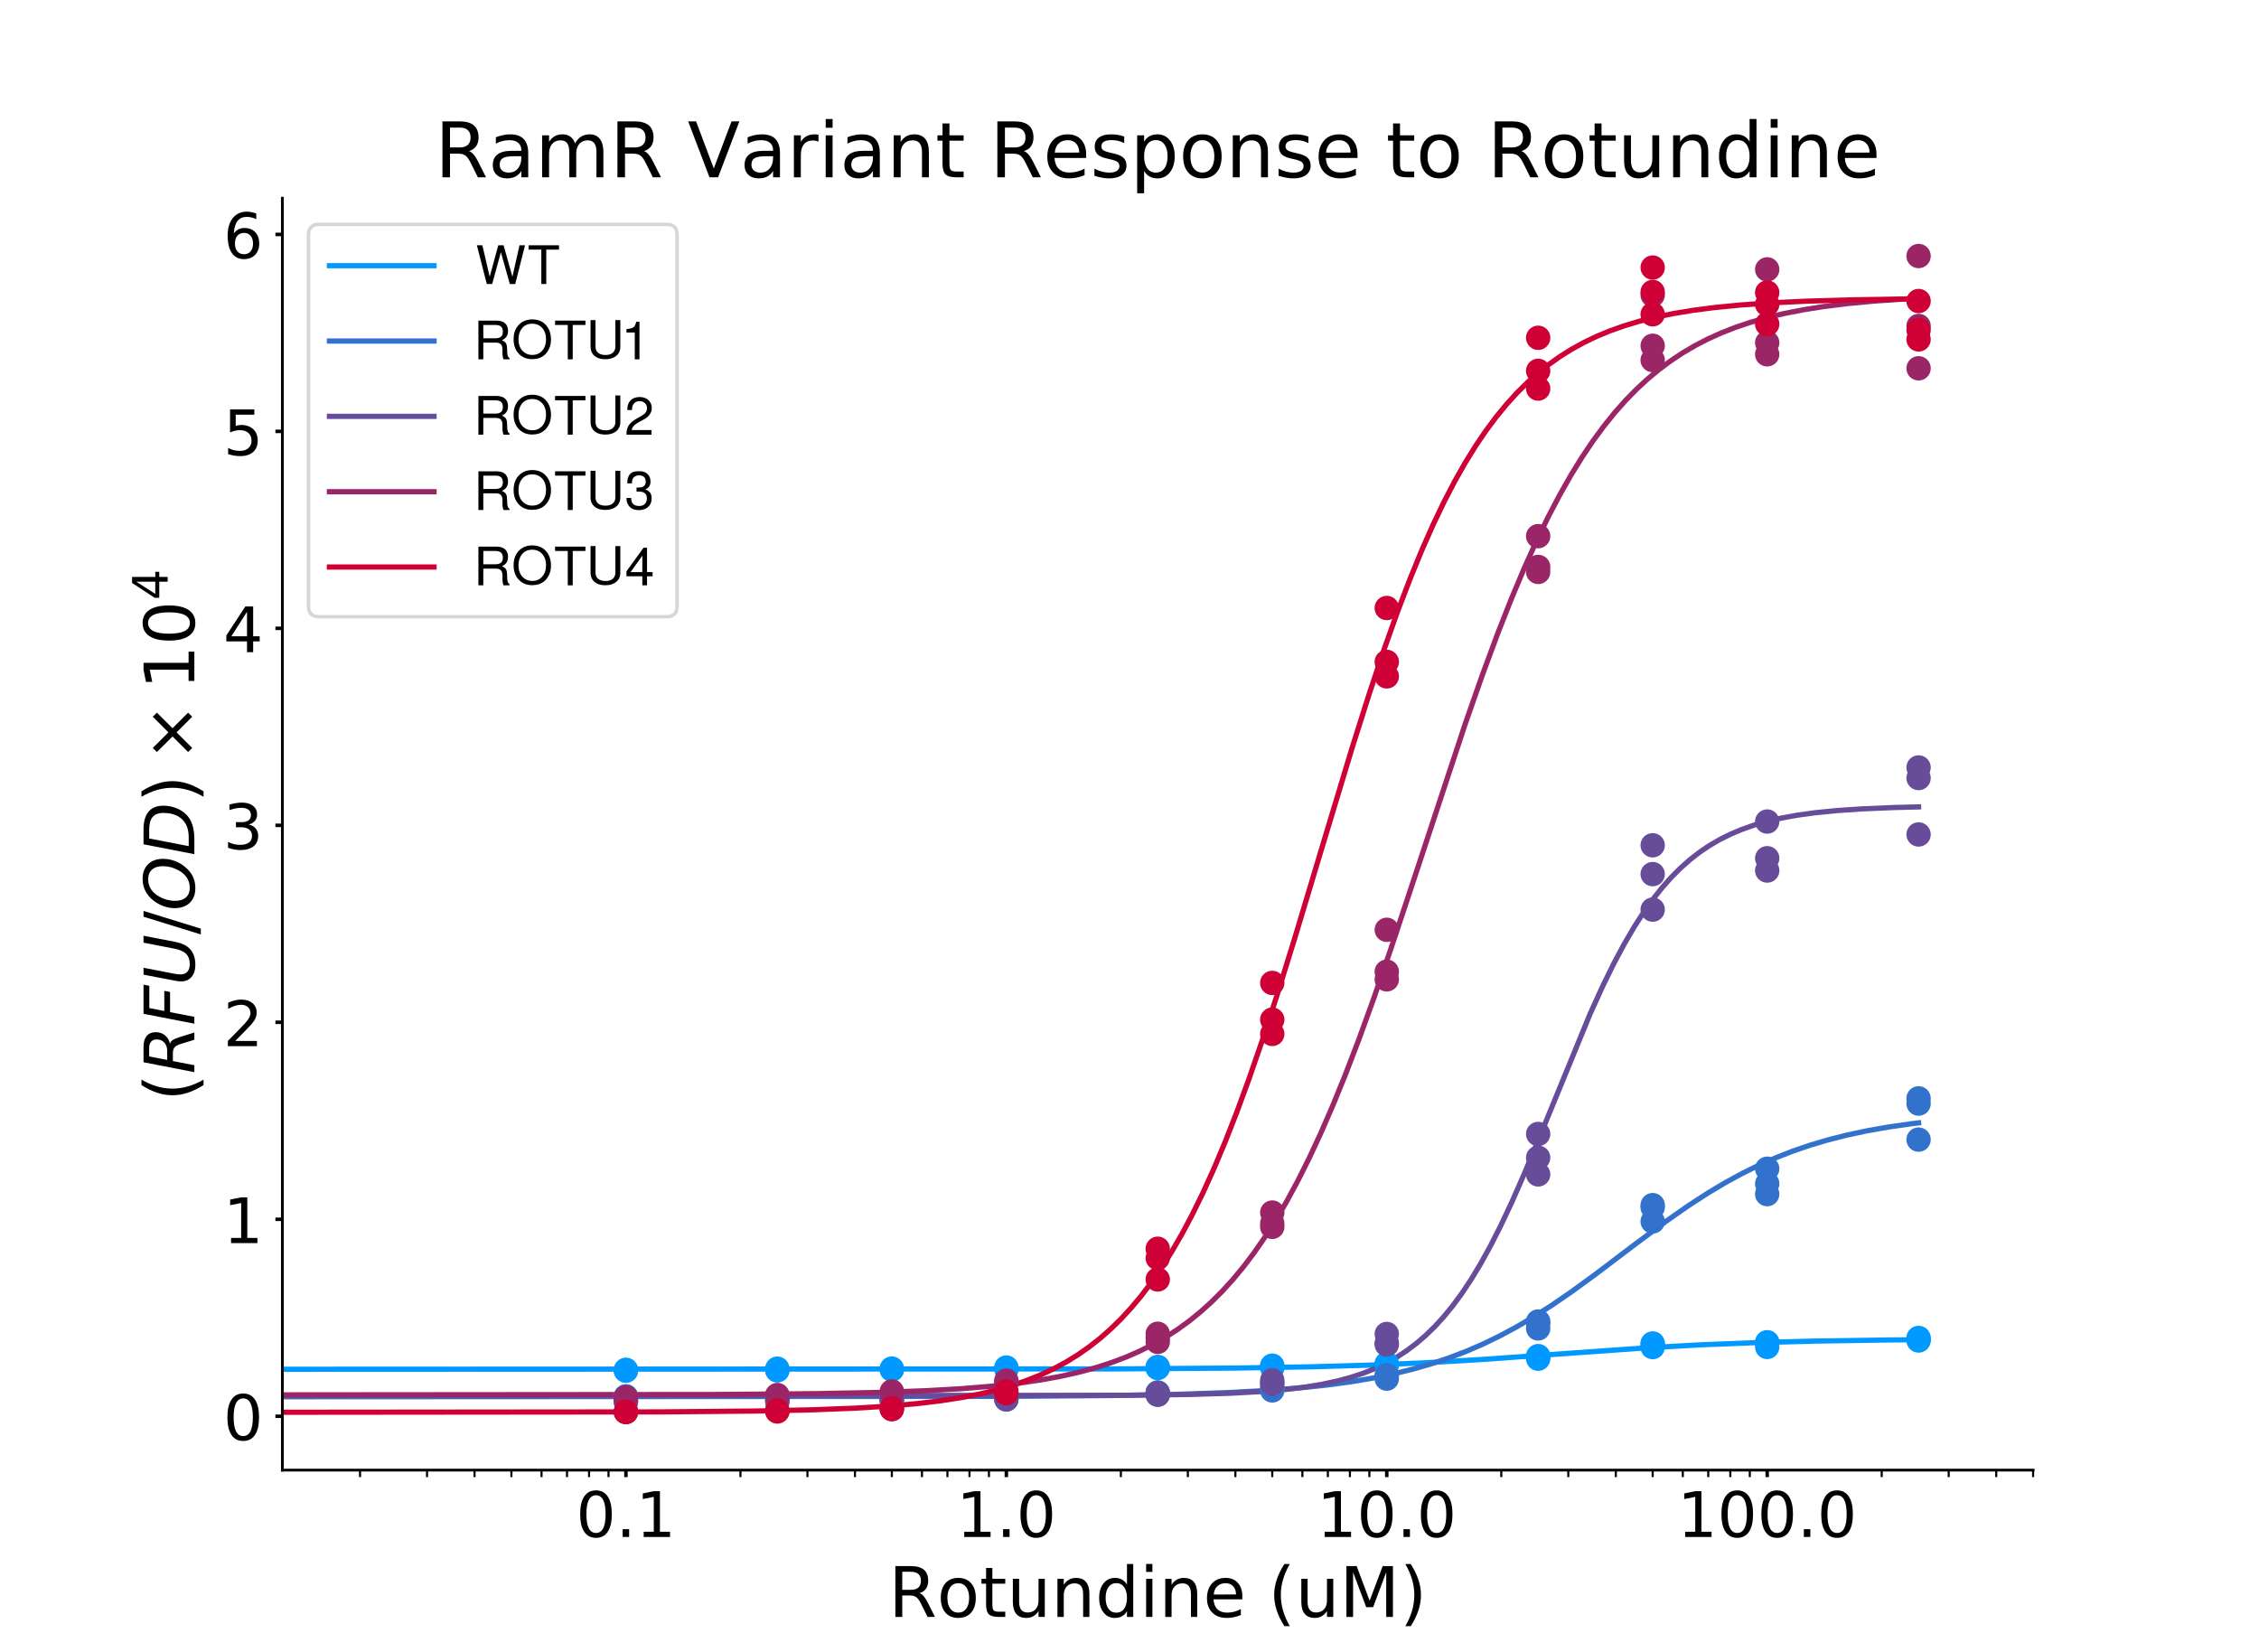 <?xml version="1.0" encoding="utf-8" standalone="no"?>
<!DOCTYPE svg PUBLIC "-//W3C//DTD SVG 1.1//EN"
  "http://www.w3.org/Graphics/SVG/1.1/DTD/svg11.dtd">
<!-- Created with matplotlib (https://matplotlib.org/) -->
<svg height="473.76pt" version="1.1" viewBox="0 0 648 473.76" width="648pt" xmlns="http://www.w3.org/2000/svg" xmlns:xlink="http://www.w3.org/1999/xlink">
 <defs>
  <style type="text/css">
*{stroke-linecap:butt;stroke-linejoin:round;}
  </style>
 </defs>
 <g id="figure_1">
  <g id="patch_1">
   <path d="M 0 473.76 
L 648 473.76 
L 648 0 
L 0 0 
z
" style="fill:#ffffff;"/>
  </g>
  <g id="axes_1">
   <g id="patch_2">
    <path d="M 81 421.646 
L 583.2 421.646 
L 583.2 56.851 
L 81 56.851 
z
" style="fill:#ffffff;"/>
   </g>
   <g id="matplotlib.axis_1">
    <g id="xtick_1">
     <g id="line2d_1">
      <defs>
       <path d="M 0 0 
L 0 2 
" id="mbeab624ff1" style="stroke:#000000;"/>
      </defs>
      <g>
       <use style="stroke:#000000;" x="179.55" xlink:href="#mbeab624ff1" y="421.646"/>
      </g>
     </g>
     <g id="text_1">
      <!-- 0.1 -->
      <defs>
       <path d="M 31.781 66.406 
Q 24.172 66.406 20.328 58.906 
Q 16.5 51.422 16.5 36.375 
Q 16.5 21.391 20.328 13.891 
Q 24.172 6.391 31.781 6.391 
Q 39.453 6.391 43.281 13.891 
Q 47.125 21.391 47.125 36.375 
Q 47.125 51.422 43.281 58.906 
Q 39.453 66.406 31.781 66.406 
z
M 31.781 74.219 
Q 44.047 74.219 50.516 64.516 
Q 56.984 54.828 56.984 36.375 
Q 56.984 17.969 50.516 8.266 
Q 44.047 -1.422 31.781 -1.422 
Q 19.531 -1.422 13.062 8.266 
Q 6.594 17.969 6.594 36.375 
Q 6.594 54.828 13.062 64.516 
Q 19.531 74.219 31.781 74.219 
z
" id="DejaVuSans-48"/>
       <path d="M 10.688 12.406 
L 21 12.406 
L 21 0 
L 10.688 0 
z
" id="DejaVuSans-46"/>
       <path d="M 12.406 8.297 
L 28.516 8.297 
L 28.516 63.922 
L 10.984 60.406 
L 10.984 69.391 
L 28.422 72.906 
L 38.281 72.906 
L 38.281 8.297 
L 54.391 8.297 
L 54.391 0 
L 12.406 0 
z
" id="DejaVuSans-49"/>
      </defs>
      <g transform="translate(165.237 440.824)scale(0.18 -0.18)">
       <use xlink:href="#DejaVuSans-48"/>
       <use x="63.623" xlink:href="#DejaVuSans-46"/>
       <use x="95.41" xlink:href="#DejaVuSans-49"/>
      </g>
     </g>
    </g>
    <g id="xtick_2">
     <g id="line2d_2">
      <g>
       <use style="stroke:#000000;" x="288.675" xlink:href="#mbeab624ff1" y="421.646"/>
      </g>
     </g>
     <g id="text_2">
      <!-- 1.0 -->
      <g transform="translate(274.362 440.824)scale(0.18 -0.18)">
       <use xlink:href="#DejaVuSans-49"/>
       <use x="63.623" xlink:href="#DejaVuSans-46"/>
       <use x="95.41" xlink:href="#DejaVuSans-48"/>
      </g>
     </g>
    </g>
    <g id="xtick_3">
     <g id="line2d_3">
      <g>
       <use style="stroke:#000000;" x="397.8" xlink:href="#mbeab624ff1" y="421.646"/>
      </g>
     </g>
     <g id="text_3">
      <!-- 10.0 -->
      <g transform="translate(377.761 440.824)scale(0.18 -0.18)">
       <use xlink:href="#DejaVuSans-49"/>
       <use x="63.623" xlink:href="#DejaVuSans-48"/>
       <use x="127.246" xlink:href="#DejaVuSans-46"/>
       <use x="159.033" xlink:href="#DejaVuSans-48"/>
      </g>
     </g>
    </g>
    <g id="xtick_4">
     <g id="line2d_4">
      <g>
       <use style="stroke:#000000;" x="506.925" xlink:href="#mbeab624ff1" y="421.646"/>
      </g>
     </g>
     <g id="text_4">
      <!-- 100.0 -->
      <g transform="translate(481.16 440.824)scale(0.18 -0.18)">
       <use xlink:href="#DejaVuSans-49"/>
       <use x="63.623" xlink:href="#DejaVuSans-48"/>
       <use x="127.246" xlink:href="#DejaVuSans-48"/>
       <use x="190.869" xlink:href="#DejaVuSans-46"/>
       <use x="222.656" xlink:href="#DejaVuSans-48"/>
      </g>
     </g>
    </g>
    <g id="xtick_5">
     <g id="line2d_5">
      <defs>
       <path d="M 0 0 
L 0 2 
" id="m51afc9b1b1" style="stroke:#000000;stroke-width:0.6;"/>
      </defs>
      <g>
       <use style="stroke:#000000;stroke-width:0.6;" x="103.275" xlink:href="#m51afc9b1b1" y="421.646"/>
      </g>
     </g>
    </g>
    <g id="xtick_6">
     <g id="line2d_6">
      <g>
       <use style="stroke:#000000;stroke-width:0.6;" x="122.491" xlink:href="#m51afc9b1b1" y="421.646"/>
      </g>
     </g>
    </g>
    <g id="xtick_7">
     <g id="line2d_7">
      <g>
       <use style="stroke:#000000;stroke-width:0.6;" x="136.125" xlink:href="#m51afc9b1b1" y="421.646"/>
      </g>
     </g>
    </g>
    <g id="xtick_8">
     <g id="line2d_8">
      <g>
       <use style="stroke:#000000;stroke-width:0.6;" x="146.7" xlink:href="#m51afc9b1b1" y="421.646"/>
      </g>
     </g>
    </g>
    <g id="xtick_9">
     <g id="line2d_9">
      <g>
       <use style="stroke:#000000;stroke-width:0.6;" x="155.34" xlink:href="#m51afc9b1b1" y="421.646"/>
      </g>
     </g>
    </g>
    <g id="xtick_10">
     <g id="line2d_10">
      <g>
       <use style="stroke:#000000;stroke-width:0.6;" x="162.646" xlink:href="#m51afc9b1b1" y="421.646"/>
      </g>
     </g>
    </g>
    <g id="xtick_11">
     <g id="line2d_11">
      <g>
       <use style="stroke:#000000;stroke-width:0.6;" x="168.974" xlink:href="#m51afc9b1b1" y="421.646"/>
      </g>
     </g>
    </g>
    <g id="xtick_12">
     <g id="line2d_12">
      <g>
       <use style="stroke:#000000;stroke-width:0.6;" x="174.556" xlink:href="#m51afc9b1b1" y="421.646"/>
      </g>
     </g>
    </g>
    <g id="xtick_13">
     <g id="line2d_13">
      <g>
       <use style="stroke:#000000;stroke-width:0.6;" x="212.4" xlink:href="#m51afc9b1b1" y="421.646"/>
      </g>
     </g>
    </g>
    <g id="xtick_14">
     <g id="line2d_14">
      <g>
       <use style="stroke:#000000;stroke-width:0.6;" x="231.616" xlink:href="#m51afc9b1b1" y="421.646"/>
      </g>
     </g>
    </g>
    <g id="xtick_15">
     <g id="line2d_15">
      <g>
       <use style="stroke:#000000;stroke-width:0.6;" x="245.25" xlink:href="#m51afc9b1b1" y="421.646"/>
      </g>
     </g>
    </g>
    <g id="xtick_16">
     <g id="line2d_16">
      <g>
       <use style="stroke:#000000;stroke-width:0.6;" x="255.825" xlink:href="#m51afc9b1b1" y="421.646"/>
      </g>
     </g>
    </g>
    <g id="xtick_17">
     <g id="line2d_17">
      <g>
       <use style="stroke:#000000;stroke-width:0.6;" x="264.466" xlink:href="#m51afc9b1b1" y="421.646"/>
      </g>
     </g>
    </g>
    <g id="xtick_18">
     <g id="line2d_18">
      <g>
       <use style="stroke:#000000;stroke-width:0.6;" x="271.771" xlink:href="#m51afc9b1b1" y="421.646"/>
      </g>
     </g>
    </g>
    <g id="xtick_19">
     <g id="line2d_19">
      <g>
       <use style="stroke:#000000;stroke-width:0.6;" x="278.099" xlink:href="#m51afc9b1b1" y="421.646"/>
      </g>
     </g>
    </g>
    <g id="xtick_20">
     <g id="line2d_20">
      <g>
       <use style="stroke:#000000;stroke-width:0.6;" x="283.681" xlink:href="#m51afc9b1b1" y="421.646"/>
      </g>
     </g>
    </g>
    <g id="xtick_21">
     <g id="line2d_21">
      <g>
       <use style="stroke:#000000;stroke-width:0.6;" x="321.525" xlink:href="#m51afc9b1b1" y="421.646"/>
      </g>
     </g>
    </g>
    <g id="xtick_22">
     <g id="line2d_22">
      <g>
       <use style="stroke:#000000;stroke-width:0.6;" x="340.741" xlink:href="#m51afc9b1b1" y="421.646"/>
      </g>
     </g>
    </g>
    <g id="xtick_23">
     <g id="line2d_23">
      <g>
       <use style="stroke:#000000;stroke-width:0.6;" x="354.375" xlink:href="#m51afc9b1b1" y="421.646"/>
      </g>
     </g>
    </g>
    <g id="xtick_24">
     <g id="line2d_24">
      <g>
       <use style="stroke:#000000;stroke-width:0.6;" x="364.95" xlink:href="#m51afc9b1b1" y="421.646"/>
      </g>
     </g>
    </g>
    <g id="xtick_25">
     <g id="line2d_25">
      <g>
       <use style="stroke:#000000;stroke-width:0.6;" x="373.591" xlink:href="#m51afc9b1b1" y="421.646"/>
      </g>
     </g>
    </g>
    <g id="xtick_26">
     <g id="line2d_26">
      <g>
       <use style="stroke:#000000;stroke-width:0.6;" x="380.896" xlink:href="#m51afc9b1b1" y="421.646"/>
      </g>
     </g>
    </g>
    <g id="xtick_27">
     <g id="line2d_27">
      <g>
       <use style="stroke:#000000;stroke-width:0.6;" x="387.225" xlink:href="#m51afc9b1b1" y="421.646"/>
      </g>
     </g>
    </g>
    <g id="xtick_28">
     <g id="line2d_28">
      <g>
       <use style="stroke:#000000;stroke-width:0.6;" x="392.807" xlink:href="#m51afc9b1b1" y="421.646"/>
      </g>
     </g>
    </g>
    <g id="xtick_29">
     <g id="line2d_29">
      <g>
       <use style="stroke:#000000;stroke-width:0.6;" x="430.65" xlink:href="#m51afc9b1b1" y="421.646"/>
      </g>
     </g>
    </g>
    <g id="xtick_30">
     <g id="line2d_30">
      <g>
       <use style="stroke:#000000;stroke-width:0.6;" x="449.866" xlink:href="#m51afc9b1b1" y="421.646"/>
      </g>
     </g>
    </g>
    <g id="xtick_31">
     <g id="line2d_31">
      <g>
       <use style="stroke:#000000;stroke-width:0.6;" x="463.5" xlink:href="#m51afc9b1b1" y="421.646"/>
      </g>
     </g>
    </g>
    <g id="xtick_32">
     <g id="line2d_32">
      <g>
       <use style="stroke:#000000;stroke-width:0.6;" x="474.075" xlink:href="#m51afc9b1b1" y="421.646"/>
      </g>
     </g>
    </g>
    <g id="xtick_33">
     <g id="line2d_33">
      <g>
       <use style="stroke:#000000;stroke-width:0.6;" x="482.716" xlink:href="#m51afc9b1b1" y="421.646"/>
      </g>
     </g>
    </g>
    <g id="xtick_34">
     <g id="line2d_34">
      <g>
       <use style="stroke:#000000;stroke-width:0.6;" x="490.021" xlink:href="#m51afc9b1b1" y="421.646"/>
      </g>
     </g>
    </g>
    <g id="xtick_35">
     <g id="line2d_35">
      <g>
       <use style="stroke:#000000;stroke-width:0.6;" x="496.35" xlink:href="#m51afc9b1b1" y="421.646"/>
      </g>
     </g>
    </g>
    <g id="xtick_36">
     <g id="line2d_36">
      <g>
       <use style="stroke:#000000;stroke-width:0.6;" x="501.932" xlink:href="#m51afc9b1b1" y="421.646"/>
      </g>
     </g>
    </g>
    <g id="xtick_37">
     <g id="line2d_37">
      <g>
       <use style="stroke:#000000;stroke-width:0.6;" x="539.775" xlink:href="#m51afc9b1b1" y="421.646"/>
      </g>
     </g>
    </g>
    <g id="xtick_38">
     <g id="line2d_38">
      <g>
       <use style="stroke:#000000;stroke-width:0.6;" x="558.991" xlink:href="#m51afc9b1b1" y="421.646"/>
      </g>
     </g>
    </g>
    <g id="xtick_39">
     <g id="line2d_39">
      <g>
       <use style="stroke:#000000;stroke-width:0.6;" x="572.625" xlink:href="#m51afc9b1b1" y="421.646"/>
      </g>
     </g>
    </g>
    <g id="xtick_40">
     <g id="line2d_40">
      <g>
       <use style="stroke:#000000;stroke-width:0.6;" x="583.2" xlink:href="#m51afc9b1b1" y="421.646"/>
      </g>
     </g>
    </g>
    <g id="text_5">
     <!-- Rotundine (uM) -->
     <defs>
      <path d="M 44.391 34.188 
Q 47.562 33.109 50.562 29.594 
Q 53.562 26.078 56.594 19.922 
L 66.609 0 
L 56 0 
L 46.688 18.703 
Q 43.062 26.031 39.672 28.422 
Q 36.281 30.812 30.422 30.812 
L 19.672 30.812 
L 19.672 0 
L 9.812 0 
L 9.812 72.906 
L 32.078 72.906 
Q 44.578 72.906 50.734 67.672 
Q 56.891 62.453 56.891 51.906 
Q 56.891 45.016 53.688 40.469 
Q 50.484 35.938 44.391 34.188 
z
M 19.672 64.797 
L 19.672 38.922 
L 32.078 38.922 
Q 39.203 38.922 42.844 42.219 
Q 46.484 45.516 46.484 51.906 
Q 46.484 58.297 42.844 61.547 
Q 39.203 64.797 32.078 64.797 
z
" id="DejaVuSans-82"/>
      <path d="M 30.609 48.391 
Q 23.391 48.391 19.188 42.75 
Q 14.984 37.109 14.984 27.297 
Q 14.984 17.484 19.156 11.844 
Q 23.344 6.203 30.609 6.203 
Q 37.797 6.203 41.984 11.859 
Q 46.188 17.531 46.188 27.297 
Q 46.188 37.016 41.984 42.703 
Q 37.797 48.391 30.609 48.391 
z
M 30.609 56 
Q 42.328 56 49.016 48.375 
Q 55.719 40.766 55.719 27.297 
Q 55.719 13.875 49.016 6.219 
Q 42.328 -1.422 30.609 -1.422 
Q 18.844 -1.422 12.172 6.219 
Q 5.516 13.875 5.516 27.297 
Q 5.516 40.766 12.172 48.375 
Q 18.844 56 30.609 56 
z
" id="DejaVuSans-111"/>
      <path d="M 18.312 70.219 
L 18.312 54.688 
L 36.812 54.688 
L 36.812 47.703 
L 18.312 47.703 
L 18.312 18.016 
Q 18.312 11.328 20.141 9.422 
Q 21.969 7.516 27.594 7.516 
L 36.812 7.516 
L 36.812 0 
L 27.594 0 
Q 17.188 0 13.234 3.875 
Q 9.281 7.766 9.281 18.016 
L 9.281 47.703 
L 2.688 47.703 
L 2.688 54.688 
L 9.281 54.688 
L 9.281 70.219 
z
" id="DejaVuSans-116"/>
      <path d="M 8.5 21.578 
L 8.5 54.688 
L 17.484 54.688 
L 17.484 21.922 
Q 17.484 14.156 20.5 10.266 
Q 23.531 6.391 29.594 6.391 
Q 36.859 6.391 41.078 11.031 
Q 45.312 15.672 45.312 23.688 
L 45.312 54.688 
L 54.297 54.688 
L 54.297 0 
L 45.312 0 
L 45.312 8.406 
Q 42.047 3.422 37.719 1 
Q 33.406 -1.422 27.688 -1.422 
Q 18.266 -1.422 13.375 4.438 
Q 8.5 10.297 8.5 21.578 
z
M 31.109 56 
z
" id="DejaVuSans-117"/>
      <path d="M 54.891 33.016 
L 54.891 0 
L 45.906 0 
L 45.906 32.719 
Q 45.906 40.484 42.875 44.328 
Q 39.844 48.188 33.797 48.188 
Q 26.516 48.188 22.312 43.547 
Q 18.109 38.922 18.109 30.906 
L 18.109 0 
L 9.078 0 
L 9.078 54.688 
L 18.109 54.688 
L 18.109 46.188 
Q 21.344 51.125 25.703 53.562 
Q 30.078 56 35.797 56 
Q 45.219 56 50.047 50.172 
Q 54.891 44.344 54.891 33.016 
z
" id="DejaVuSans-110"/>
      <path d="M 45.406 46.391 
L 45.406 75.984 
L 54.391 75.984 
L 54.391 0 
L 45.406 0 
L 45.406 8.203 
Q 42.578 3.328 38.25 0.953 
Q 33.938 -1.422 27.875 -1.422 
Q 17.969 -1.422 11.734 6.484 
Q 5.516 14.406 5.516 27.297 
Q 5.516 40.188 11.734 48.094 
Q 17.969 56 27.875 56 
Q 33.938 56 38.25 53.625 
Q 42.578 51.266 45.406 46.391 
z
M 14.797 27.297 
Q 14.797 17.391 18.875 11.75 
Q 22.953 6.109 30.078 6.109 
Q 37.203 6.109 41.297 11.75 
Q 45.406 17.391 45.406 27.297 
Q 45.406 37.203 41.297 42.844 
Q 37.203 48.484 30.078 48.484 
Q 22.953 48.484 18.875 42.844 
Q 14.797 37.203 14.797 27.297 
z
" id="DejaVuSans-100"/>
      <path d="M 9.422 54.688 
L 18.406 54.688 
L 18.406 0 
L 9.422 0 
z
M 9.422 75.984 
L 18.406 75.984 
L 18.406 64.594 
L 9.422 64.594 
z
" id="DejaVuSans-105"/>
      <path d="M 56.203 29.594 
L 56.203 25.203 
L 14.891 25.203 
Q 15.484 15.922 20.484 11.062 
Q 25.484 6.203 34.422 6.203 
Q 39.594 6.203 44.453 7.469 
Q 49.312 8.734 54.109 11.281 
L 54.109 2.781 
Q 49.266 0.734 44.188 -0.344 
Q 39.109 -1.422 33.891 -1.422 
Q 20.797 -1.422 13.156 6.188 
Q 5.516 13.812 5.516 26.812 
Q 5.516 40.234 12.766 48.109 
Q 20.016 56 32.328 56 
Q 43.359 56 49.781 48.891 
Q 56.203 41.797 56.203 29.594 
z
M 47.219 32.234 
Q 47.125 39.594 43.094 43.984 
Q 39.062 48.391 32.422 48.391 
Q 24.906 48.391 20.391 44.141 
Q 15.875 39.891 15.188 32.172 
z
" id="DejaVuSans-101"/>
      <path id="DejaVuSans-32"/>
      <path d="M 31 75.875 
Q 24.469 64.656 21.281 53.656 
Q 18.109 42.672 18.109 31.391 
Q 18.109 20.125 21.312 9.062 
Q 24.516 -2 31 -13.188 
L 23.188 -13.188 
Q 15.875 -1.703 12.234 9.375 
Q 8.594 20.453 8.594 31.391 
Q 8.594 42.281 12.203 53.312 
Q 15.828 64.359 23.188 75.875 
z
" id="DejaVuSans-40"/>
      <path d="M 9.812 72.906 
L 24.516 72.906 
L 43.109 23.297 
L 61.812 72.906 
L 76.516 72.906 
L 76.516 0 
L 66.891 0 
L 66.891 64.016 
L 48.094 14.016 
L 38.188 14.016 
L 19.391 64.016 
L 19.391 0 
L 9.812 0 
z
" id="DejaVuSans-77"/>
      <path d="M 8.016 75.875 
L 15.828 75.875 
Q 23.141 64.359 26.781 53.312 
Q 30.422 42.281 30.422 31.391 
Q 30.422 20.453 26.781 9.375 
Q 23.141 -1.703 15.828 -13.188 
L 8.016 -13.188 
Q 14.5 -2 17.703 9.062 
Q 20.906 20.125 20.906 31.391 
Q 20.906 42.672 17.703 53.656 
Q 14.5 64.656 8.016 75.875 
z
" id="DejaVuSans-41"/>
     </defs>
     <g transform="translate(254.88 463.764)scale(0.2 -0.2)">
      <use xlink:href="#DejaVuSans-82"/>
      <use x="69.42" xlink:href="#DejaVuSans-111"/>
      <use x="130.602" xlink:href="#DejaVuSans-116"/>
      <use x="169.811" xlink:href="#DejaVuSans-117"/>
      <use x="233.189" xlink:href="#DejaVuSans-110"/>
      <use x="296.568" xlink:href="#DejaVuSans-100"/>
      <use x="360.045" xlink:href="#DejaVuSans-105"/>
      <use x="387.828" xlink:href="#DejaVuSans-110"/>
      <use x="451.207" xlink:href="#DejaVuSans-101"/>
      <use x="512.73" xlink:href="#DejaVuSans-32"/>
      <use x="544.518" xlink:href="#DejaVuSans-40"/>
      <use x="583.531" xlink:href="#DejaVuSans-117"/>
      <use x="646.91" xlink:href="#DejaVuSans-77"/>
      <use x="733.189" xlink:href="#DejaVuSans-41"/>
     </g>
    </g>
   </g>
   <g id="matplotlib.axis_2">
    <g id="ytick_1">
     <g id="line2d_41">
      <defs>
       <path d="M 0 0 
L -2 0 
" id="m5f72701ac5" style="stroke:#000000;"/>
      </defs>
      <g>
       <use style="stroke:#000000;" x="81" xlink:href="#m5f72701ac5" y="406.201"/>
      </g>
     </g>
     <g id="text_6">
      <!-- 0 -->
      <g transform="translate(64.047 413.039)scale(0.18 -0.18)">
       <use xlink:href="#DejaVuSans-48"/>
      </g>
     </g>
    </g>
    <g id="ytick_2">
     <g id="line2d_42">
      <g>
       <use style="stroke:#000000;" x="81" xlink:href="#m5f72701ac5" y="349.705"/>
      </g>
     </g>
     <g id="text_7">
      <!-- 1 -->
      <g transform="translate(64.047 356.544)scale(0.18 -0.18)">
       <use xlink:href="#DejaVuSans-49"/>
      </g>
     </g>
    </g>
    <g id="ytick_3">
     <g id="line2d_43">
      <g>
       <use style="stroke:#000000;" x="81" xlink:href="#m5f72701ac5" y="293.21"/>
      </g>
     </g>
     <g id="text_8">
      <!-- 2 -->
      <defs>
       <path d="M 19.188 8.297 
L 53.609 8.297 
L 53.609 0 
L 7.328 0 
L 7.328 8.297 
Q 12.938 14.109 22.625 23.891 
Q 32.328 33.688 34.812 36.531 
Q 39.547 41.844 41.422 45.531 
Q 43.312 49.219 43.312 52.781 
Q 43.312 58.594 39.234 62.25 
Q 35.156 65.922 28.609 65.922 
Q 23.969 65.922 18.812 64.312 
Q 13.672 62.703 7.812 59.422 
L 7.812 69.391 
Q 13.766 71.781 18.938 73 
Q 24.125 74.219 28.422 74.219 
Q 39.75 74.219 46.484 68.547 
Q 53.219 62.891 53.219 53.422 
Q 53.219 48.922 51.531 44.891 
Q 49.859 40.875 45.406 35.406 
Q 44.188 33.984 37.641 27.219 
Q 31.109 20.453 19.188 8.297 
z
" id="DejaVuSans-50"/>
      </defs>
      <g transform="translate(64.047 300.049)scale(0.18 -0.18)">
       <use xlink:href="#DejaVuSans-50"/>
      </g>
     </g>
    </g>
    <g id="ytick_4">
     <g id="line2d_44">
      <g>
       <use style="stroke:#000000;" x="81" xlink:href="#m5f72701ac5" y="236.715"/>
      </g>
     </g>
     <g id="text_9">
      <!-- 3 -->
      <defs>
       <path d="M 40.578 39.312 
Q 47.656 37.797 51.625 33 
Q 55.609 28.219 55.609 21.188 
Q 55.609 10.406 48.188 4.484 
Q 40.766 -1.422 27.094 -1.422 
Q 22.516 -1.422 17.656 -0.516 
Q 12.797 0.391 7.625 2.203 
L 7.625 11.719 
Q 11.719 9.328 16.594 8.109 
Q 21.484 6.891 26.812 6.891 
Q 36.078 6.891 40.938 10.547 
Q 45.797 14.203 45.797 21.188 
Q 45.797 27.641 41.281 31.266 
Q 36.766 34.906 28.719 34.906 
L 20.219 34.906 
L 20.219 43.016 
L 29.109 43.016 
Q 36.375 43.016 40.234 45.922 
Q 44.094 48.828 44.094 54.297 
Q 44.094 59.906 40.109 62.906 
Q 36.141 65.922 28.719 65.922 
Q 24.656 65.922 20.016 65.031 
Q 15.375 64.156 9.812 62.312 
L 9.812 71.094 
Q 15.438 72.656 20.344 73.438 
Q 25.25 74.219 29.594 74.219 
Q 40.828 74.219 47.359 69.109 
Q 53.906 64.016 53.906 55.328 
Q 53.906 49.266 50.438 45.094 
Q 46.969 40.922 40.578 39.312 
z
" id="DejaVuSans-51"/>
      </defs>
      <g transform="translate(64.047 243.554)scale(0.18 -0.18)">
       <use xlink:href="#DejaVuSans-51"/>
      </g>
     </g>
    </g>
    <g id="ytick_5">
     <g id="line2d_45">
      <g>
       <use style="stroke:#000000;" x="81" xlink:href="#m5f72701ac5" y="180.22"/>
      </g>
     </g>
     <g id="text_10">
      <!-- 4 -->
      <defs>
       <path d="M 37.797 64.312 
L 12.891 25.391 
L 37.797 25.391 
z
M 35.203 72.906 
L 47.609 72.906 
L 47.609 25.391 
L 58.016 25.391 
L 58.016 17.188 
L 47.609 17.188 
L 47.609 0 
L 37.797 0 
L 37.797 17.188 
L 4.891 17.188 
L 4.891 26.703 
z
" id="DejaVuSans-52"/>
      </defs>
      <g transform="translate(64.047 187.058)scale(0.18 -0.18)">
       <use xlink:href="#DejaVuSans-52"/>
      </g>
     </g>
    </g>
    <g id="ytick_6">
     <g id="line2d_46">
      <g>
       <use style="stroke:#000000;" x="81" xlink:href="#m5f72701ac5" y="123.725"/>
      </g>
     </g>
     <g id="text_11">
      <!-- 5 -->
      <defs>
       <path d="M 10.797 72.906 
L 49.516 72.906 
L 49.516 64.594 
L 19.828 64.594 
L 19.828 46.734 
Q 21.969 47.469 24.109 47.828 
Q 26.266 48.188 28.422 48.188 
Q 40.625 48.188 47.75 41.5 
Q 54.891 34.812 54.891 23.391 
Q 54.891 11.625 47.562 5.094 
Q 40.234 -1.422 26.906 -1.422 
Q 22.312 -1.422 17.547 -0.641 
Q 12.797 0.141 7.719 1.703 
L 7.719 11.625 
Q 12.109 9.234 16.797 8.062 
Q 21.484 6.891 26.703 6.891 
Q 35.156 6.891 40.078 11.328 
Q 45.016 15.766 45.016 23.391 
Q 45.016 31 40.078 35.438 
Q 35.156 39.891 26.703 39.891 
Q 22.75 39.891 18.812 39.016 
Q 14.891 38.141 10.797 36.281 
z
" id="DejaVuSans-53"/>
      </defs>
      <g transform="translate(64.047 130.563)scale(0.18 -0.18)">
       <use xlink:href="#DejaVuSans-53"/>
      </g>
     </g>
    </g>
    <g id="ytick_7">
     <g id="line2d_47">
      <g>
       <use style="stroke:#000000;" x="81" xlink:href="#m5f72701ac5" y="67.229"/>
      </g>
     </g>
     <g id="text_12">
      <!-- 6 -->
      <defs>
       <path d="M 33.016 40.375 
Q 26.375 40.375 22.484 35.828 
Q 18.609 31.297 18.609 23.391 
Q 18.609 15.531 22.484 10.953 
Q 26.375 6.391 33.016 6.391 
Q 39.656 6.391 43.531 10.953 
Q 47.406 15.531 47.406 23.391 
Q 47.406 31.297 43.531 35.828 
Q 39.656 40.375 33.016 40.375 
z
M 52.594 71.297 
L 52.594 62.312 
Q 48.875 64.062 45.094 64.984 
Q 41.312 65.922 37.594 65.922 
Q 27.828 65.922 22.672 59.328 
Q 17.531 52.734 16.797 39.406 
Q 19.672 43.656 24.016 45.922 
Q 28.375 48.188 33.594 48.188 
Q 44.578 48.188 50.953 41.516 
Q 57.328 34.859 57.328 23.391 
Q 57.328 12.156 50.688 5.359 
Q 44.047 -1.422 33.016 -1.422 
Q 20.359 -1.422 13.672 8.266 
Q 6.984 17.969 6.984 36.375 
Q 6.984 53.656 15.188 63.938 
Q 23.391 74.219 37.203 74.219 
Q 40.922 74.219 44.703 73.484 
Q 48.484 72.75 52.594 71.297 
z
" id="DejaVuSans-54"/>
      </defs>
      <g transform="translate(64.047 74.068)scale(0.18 -0.18)">
       <use xlink:href="#DejaVuSans-54"/>
      </g>
     </g>
    </g>
    <g id="text_13">
     <!-- $(RFU/OD) \times 10^4$ -->
     <defs>
      <path d="M 25.203 64.797 
L 20.219 38.922 
L 32.906 38.922 
Q 40.375 38.922 44.984 43.047 
Q 49.609 47.172 49.609 53.812 
Q 49.609 59.125 46.5 61.953 
Q 43.406 64.797 37.594 64.797 
z
M 43.312 35.016 
Q 46.438 34.281 48.516 31.391 
Q 50.594 28.516 53.328 19.922 
L 59.516 0 
L 49.125 0 
L 43.406 18.703 
Q 41.219 25.922 38.328 28.359 
Q 35.453 30.812 29.5 30.812 
L 18.609 30.812 
L 12.594 0 
L 2.688 0 
L 16.891 72.906 
L 39.109 72.906 
Q 49.219 72.906 54.609 68.328 
Q 60.016 63.766 60.016 55.172 
Q 60.016 47.562 55.422 41.984 
Q 50.828 36.422 43.312 35.016 
z
" id="DejaVuSans-Oblique-82"/>
      <path d="M 16.891 72.906 
L 58.688 72.906 
L 57.078 64.594 
L 25.094 64.594 
L 20.906 43.109 
L 49.812 43.109 
L 48.188 34.812 
L 19.281 34.812 
L 12.5 0 
L 2.688 0 
z
" id="DejaVuSans-Oblique-70"/>
      <path d="M 15.484 72.906 
L 25.391 72.906 
L 16.797 28.609 
Q 16.266 25.641 16.047 23.703 
Q 15.828 21.781 15.828 20.312 
Q 15.828 13.578 19.578 10.078 
Q 23.344 6.594 30.609 6.594 
Q 40.047 6.594 45.281 11.766 
Q 50.531 16.938 52.781 28.609 
L 61.375 72.906 
L 71.297 72.906 
L 62.5 27.391 
Q 59.625 12.641 51.562 5.609 
Q 43.5 -1.422 29.5 -1.422 
Q 18.562 -1.422 12.188 4.078 
Q 5.812 9.578 5.812 19 
Q 5.812 20.703 6.047 22.828 
Q 6.297 24.953 6.781 27.391 
z
" id="DejaVuSans-Oblique-85"/>
      <path d="M 25.391 72.906 
L 33.688 72.906 
L 8.297 -9.281 
L 0 -9.281 
z
" id="DejaVuSans-47"/>
      <path d="M 45.609 66.219 
Q 37.5 66.219 31.297 62.281 
Q 25.094 58.344 20.516 50.297 
Q 17.578 45.172 16.031 39.406 
Q 14.5 33.641 14.5 27.781 
Q 14.5 17.625 19.359 12.109 
Q 24.219 6.594 33.109 6.594 
Q 41.109 6.594 47.375 10.562 
Q 53.656 14.547 58.109 22.406 
Q 61.078 27.688 62.641 33.469 
Q 64.203 39.266 64.203 45.016 
Q 64.203 55.125 59.312 60.672 
Q 54.438 66.219 45.609 66.219 
z
M 32.812 -1.422 
Q 19.391 -1.422 11.688 6.531 
Q 4 14.5 4 28.328 
Q 4 36.234 7 44.484 
Q 10.016 52.734 15.281 59.188 
Q 21.484 66.75 29.094 70.484 
Q 36.719 74.219 45.906 74.219 
Q 59.281 74.219 66.984 66.328 
Q 74.703 58.453 74.703 44.828 
Q 74.703 36.422 71.766 28.312 
Q 68.844 20.219 63.375 13.625 
Q 57.125 6 49.578 2.281 
Q 42.047 -1.422 32.812 -1.422 
z
" id="DejaVuSans-Oblique-79"/>
      <path d="M 16.891 72.906 
L 38.094 72.906 
Q 54.984 72.906 63.594 65.75 
Q 72.219 58.594 72.219 44.484 
Q 72.219 35.156 68.938 26.531 
Q 65.672 17.922 59.906 12.016 
Q 54.109 5.953 45.172 2.969 
Q 36.234 0 24.031 0 
L 2.688 0 
z
M 25.203 64.797 
L 14.203 8.109 
L 27.094 8.109 
Q 43.656 8.109 52.734 17.625 
Q 61.812 27.156 61.812 44.484 
Q 61.812 54.984 55.953 59.891 
Q 50.094 64.797 37.594 64.797 
z
" id="DejaVuSans-Oblique-68"/>
      <path d="M 70.125 53.719 
L 47.797 31.297 
L 70.125 8.984 
L 64.312 3.078 
L 41.891 25.484 
L 19.484 3.078 
L 13.719 8.984 
L 35.984 31.297 
L 13.719 53.719 
L 19.484 59.625 
L 41.891 37.203 
L 64.312 59.625 
z
" id="DejaVuSans-215"/>
     </defs>
     <g transform="translate(55.888 315.849)rotate(-90)scale(0.2 -0.2)">
      <use transform="translate(0 0.684)" xlink:href="#DejaVuSans-40"/>
      <use transform="translate(39.014 0.684)" xlink:href="#DejaVuSans-Oblique-82"/>
      <use transform="translate(108.496 0.684)" xlink:href="#DejaVuSans-Oblique-70"/>
      <use transform="translate(166.016 0.684)" xlink:href="#DejaVuSans-Oblique-85"/>
      <use transform="translate(239.209 0.684)" xlink:href="#DejaVuSans-47"/>
      <use transform="translate(272.9 0.684)" xlink:href="#DejaVuSans-Oblique-79"/>
      <use transform="translate(351.611 0.684)" xlink:href="#DejaVuSans-Oblique-68"/>
      <use transform="translate(428.613 0.684)" xlink:href="#DejaVuSans-41"/>
      <use transform="translate(487.109 0.684)" xlink:href="#DejaVuSans-215"/>
      <use transform="translate(590.381 0.684)" xlink:href="#DejaVuSans-49"/>
      <use transform="translate(654.004 0.684)" xlink:href="#DejaVuSans-48"/>
      <use transform="translate(718.584 38.966)scale(0.7)" xlink:href="#DejaVuSans-52"/>
     </g>
    </g>
   </g>
   <g id="line2d_48">
    <path clip-path="url(#p11263ca49f)" d="M 70.425 392.733 
L 319.775 392.622 
L 354.227 392.381 
L 376.427 392.013 
L 393.862 391.507 
L 409.258 390.84 
L 424.525 389.954 
L 443.443 388.614 
L 472.703 386.543 
L 488.068 385.704 
L 503.376 385.095 
L 520.434 384.645 
L 541.368 384.325 
L 550.35 384.241 
L 550.35 384.241 
" style="fill:none;stroke:#0099ff;stroke-linecap:square;stroke-width:1.5;"/>
   </g>
   <g id="line2d_49">
    <path clip-path="url(#p11263ca49f)" d="M 70.425 400.614 
L 287.839 400.502 
L 318.719 400.264 
L 337.809 399.905 
L 351.819 399.428 
L 362.966 398.832 
L 372.29 398.117 
L 380.352 397.28 
L 387.506 396.318 
L 393.977 395.226 
L 399.932 393.999 
L 405.494 392.628 
L 410.751 391.105 
L 415.784 389.416 
L 420.664 387.545 
L 425.446 385.472 
L 430.198 383.17 
L 434.995 380.598 
L 439.919 377.702 
L 445.105 374.391 
L 450.781 370.496 
L 457.499 365.606 
L 469.069 356.847 
L 478.077 350.164 
L 484.322 345.804 
L 489.782 342.258 
L 494.864 339.221 
L 499.749 336.558 
L 504.547 334.195 
L 509.338 332.082 
L 514.19 330.185 
L 519.164 328.48 
L 524.324 326.947 
L 529.74 325.572 
L 535.493 324.343 
L 541.683 323.251 
L 548.437 322.288 
L 550.35 322.053 
L 550.35 322.053 
" style="fill:none;stroke:#3372cc;stroke-linecap:square;stroke-width:1.5;"/>
   </g>
   <g id="line2d_50">
    <path clip-path="url(#p11263ca49f)" d="M 70.425 400.31 
L 321.466 400.199 
L 340.938 399.961 
L 352.932 399.604 
L 361.714 399.128 
L 368.664 398.537 
L 374.452 397.826 
L 379.436 396.995 
L 383.818 396.043 
L 387.755 394.963 
L 391.35 393.751 
L 394.678 392.396 
L 397.8 390.886 
L 400.751 389.213 
L 403.582 387.353 
L 406.312 385.292 
L 408.969 383.007 
L 411.582 380.464 
L 414.168 377.635 
L 416.755 374.471 
L 419.359 370.93 
L 421.998 366.96 
L 424.706 362.479 
L 427.522 357.382 
L 430.496 351.529 
L 433.707 344.706 
L 437.315 336.499 
L 441.758 325.808 
L 456.121 290.802 
L 459.719 282.884 
L 462.934 276.333 
L 465.925 270.732 
L 468.768 265.873 
L 471.515 261.61 
L 474.198 257.849 
L 476.848 254.514 
L 479.487 251.547 
L 482.136 248.899 
L 484.817 246.531 
L 487.553 244.41 
L 490.369 242.509 
L 493.291 240.803 
L 496.354 239.274 
L 499.597 237.905 
L 503.068 236.682 
L 506.827 235.597 
L 510.954 234.64 
L 515.556 233.806 
L 520.784 233.09 
L 526.865 232.487 
L 534.158 231.995 
L 543.292 231.611 
L 550.35 231.428 
L 550.35 231.428 
" style="fill:none;stroke:#674c9a;stroke-linecap:square;stroke-width:1.5;"/>
   </g>
   <g id="line2d_51">
    <path clip-path="url(#p11263ca49f)" d="M 70.425 400.076 
L 204.698 399.963 
L 233.928 399.725 
L 252.131 399.363 
L 265.249 398.891 
L 275.669 398.302 
L 284.336 397.597 
L 291.771 396.775 
L 298.293 395.835 
L 304.111 394.777 
L 309.369 393.601 
L 314.239 392.285 
L 318.719 390.846 
L 322.926 389.263 
L 326.896 387.531 
L 330.657 385.647 
L 334.232 383.608 
L 337.682 381.385 
L 341.017 378.971 
L 344.279 376.334 
L 347.468 373.465 
L 350.584 370.361 
L 353.659 366.985 
L 356.716 363.297 
L 359.772 359.257 
L 362.843 354.826 
L 365.912 350.002 
L 369.035 344.675 
L 372.209 338.813 
L 375.45 332.353 
L 378.785 325.202 
L 382.248 317.245 
L 385.888 308.316 
L 389.776 298.177 
L 394.041 286.418 
L 398.924 272.279 
L 405.211 253.344 
L 420.319 207.575 
L 425.28 193.423 
L 429.59 181.787 
L 433.523 171.793 
L 437.212 163.017 
L 440.725 155.223 
L 444.108 148.252 
L 447.394 141.981 
L 450.611 136.315 
L 453.776 131.183 
L 456.91 126.521 
L 460.026 122.281 
L 463.14 118.413 
L 466.264 114.886 
L 469.415 111.661 
L 472.607 108.71 
L 475.857 106.007 
L 479.181 103.531 
L 482.601 101.259 
L 486.14 99.176 
L 489.823 97.267 
L 493.68 95.519 
L 497.748 93.92 
L 502.069 92.463 
L 506.696 91.14 
L 511.696 89.944 
L 517.152 88.87 
L 523.177 87.915 
L 529.921 87.076 
L 537.599 86.35 
L 546.529 85.735 
L 550.35 85.53 
L 550.35 85.53 
" style="fill:none;stroke:#9a2667;stroke-linecap:square;stroke-width:1.5;"/>
   </g>
   <g id="line2d_52">
    <path clip-path="url(#p11263ca49f)" d="M 70.425 405.064 
L 189.168 404.952 
L 216.375 404.711 
L 233.17 404.35 
L 245.25 403.881 
L 254.868 403.295 
L 262.859 402.595 
L 269.696 401.783 
L 275.825 400.833 
L 281.251 399.769 
L 286.119 398.593 
L 290.648 397.272 
L 294.781 395.838 
L 298.678 394.255 
L 302.368 392.515 
L 305.874 390.616 
L 309.215 388.554 
L 312.408 386.325 
L 315.534 383.873 
L 318.593 381.187 
L 321.584 378.261 
L 324.51 375.089 
L 327.422 371.6 
L 330.314 367.786 
L 333.224 363.572 
L 336.141 358.949 
L 339.053 353.915 
L 342.027 348.323 
L 345.042 342.175 
L 348.148 335.33 
L 351.348 327.733 
L 354.7 319.192 
L 358.241 309.546 
L 362.043 298.531 
L 366.282 285.547 
L 371.285 269.473 
L 378.679 244.869 
L 387.843 214.532 
L 392.833 198.793 
L 397.06 186.179 
L 400.874 175.48 
L 404.434 166.141 
L 407.803 157.916 
L 411.048 150.574 
L 414.193 143.998 
L 417.26 138.093 
L 420.274 132.767 
L 423.254 127.947 
L 426.213 123.578 
L 429.164 119.614 
L 432.12 116.012 
L 435.097 112.731 
L 438.111 109.738 
L 441.173 107.009 
L 444.303 104.516 
L 447.522 102.236 
L 450.847 100.153 
L 454.308 98.248 
L 457.931 96.509 
L 461.75 94.922 
L 465.81 93.479 
L 470.157 92.172 
L 474.858 90.993 
L 479.995 89.938 
L 485.677 89.001 
L 492.051 88.18 
L 499.33 87.471 
L 507.831 86.874 
L 518.062 86.386 
L 530.916 86.006 
L 548.181 85.731 
L 550.35 85.708 
L 550.35 85.708 
" style="fill:none;stroke:#ce0035;stroke-linecap:square;stroke-width:1.5;"/>
   </g>
   <g id="line2d_53">
    <defs>
     <path d="M 0 3 
C 0.796 3 1.559 2.684 2.121 2.121 
C 2.684 1.559 3 0.796 3 0 
C 3 -0.796 2.684 -1.559 2.121 -2.121 
C 1.559 -2.684 0.796 -3 0 -3 
C -0.796 -3 -1.559 -2.684 -2.121 -2.121 
C -2.684 -1.559 -3 -0.796 -3 0 
C -3 0.796 -2.684 1.559 -2.121 2.121 
C -1.559 2.684 -0.796 3 0 3 
z
" id="mddf64aa711" style="stroke:#0099ff;"/>
    </defs>
    <g clip-path="url(#p11263ca49f)">
     <use style="fill:#0099ff;stroke:#0099ff;" x="-1" xlink:href="#mddf64aa711" y="393.001"/>
     <use style="fill:#0099ff;stroke:#0099ff;" x="179.55" xlink:href="#mddf64aa711" y="393"/>
     <use style="fill:#0099ff;stroke:#0099ff;" x="222.975" xlink:href="#mddf64aa711" y="392.852"/>
     <use style="fill:#0099ff;stroke:#0099ff;" x="255.825" xlink:href="#mddf64aa711" y="392.778"/>
     <use style="fill:#0099ff;stroke:#0099ff;" x="288.675" xlink:href="#mddf64aa711" y="392.612"/>
     <use style="fill:#0099ff;stroke:#0099ff;" x="332.1" xlink:href="#mddf64aa711" y="392.154"/>
     <use style="fill:#0099ff;stroke:#0099ff;" x="364.95" xlink:href="#mddf64aa711" y="391.982"/>
     <use style="fill:#0099ff;stroke:#0099ff;" x="397.8" xlink:href="#mddf64aa711" y="391.446"/>
     <use style="fill:#0099ff;stroke:#0099ff;" x="441.225" xlink:href="#mddf64aa711" y="389.217"/>
     <use style="fill:#0099ff;stroke:#0099ff;" x="474.075" xlink:href="#mddf64aa711" y="385.47"/>
     <use style="fill:#0099ff;stroke:#0099ff;" x="506.925" xlink:href="#mddf64aa711" y="385.135"/>
     <use style="fill:#0099ff;stroke:#0099ff;" x="550.35" xlink:href="#mddf64aa711" y="383.747"/>
    </g>
   </g>
   <g id="line2d_54">
    <g clip-path="url(#p11263ca49f)">
     <use style="fill:#0099ff;stroke:#0099ff;" x="-1" xlink:href="#mddf64aa711" y="392.89"/>
     <use style="fill:#0099ff;stroke:#0099ff;" x="179.55" xlink:href="#mddf64aa711" y="392.89"/>
     <use style="fill:#0099ff;stroke:#0099ff;" x="222.975" xlink:href="#mddf64aa711" y="392.558"/>
     <use style="fill:#0099ff;stroke:#0099ff;" x="255.825" xlink:href="#mddf64aa711" y="392.525"/>
     <use style="fill:#0099ff;stroke:#0099ff;" x="288.675" xlink:href="#mddf64aa711" y="392.233"/>
     <use style="fill:#0099ff;stroke:#0099ff;" x="332.1" xlink:href="#mddf64aa711" y="392.067"/>
     <use style="fill:#0099ff;stroke:#0099ff;" x="364.95" xlink:href="#mddf64aa711" y="391.689"/>
     <use style="fill:#0099ff;stroke:#0099ff;" x="397.8" xlink:href="#mddf64aa711" y="391.122"/>
     <use style="fill:#0099ff;stroke:#0099ff;" x="441.225" xlink:href="#mddf64aa711" y="388.955"/>
     <use style="fill:#0099ff;stroke:#0099ff;" x="474.075" xlink:href="#mddf64aa711" y="385.329"/>
     <use style="fill:#0099ff;stroke:#0099ff;" x="506.925" xlink:href="#mddf64aa711" y="384.982"/>
     <use style="fill:#0099ff;stroke:#0099ff;" x="550.35" xlink:href="#mddf64aa711" y="384.145"/>
    </g>
   </g>
   <g id="line2d_55">
    <g clip-path="url(#p11263ca49f)">
     <use style="fill:#0099ff;stroke:#0099ff;" x="-1" xlink:href="#mddf64aa711" y="393.129"/>
     <use style="fill:#0099ff;stroke:#0099ff;" x="179.55" xlink:href="#mddf64aa711" y="393.129"/>
     <use style="fill:#0099ff;stroke:#0099ff;" x="222.975" xlink:href="#mddf64aa711" y="393.047"/>
     <use style="fill:#0099ff;stroke:#0099ff;" x="255.825" xlink:href="#mddf64aa711" y="392.811"/>
     <use style="fill:#0099ff;stroke:#0099ff;" x="288.675" xlink:href="#mddf64aa711" y="392.592"/>
     <use style="fill:#0099ff;stroke:#0099ff;" x="332.1" xlink:href="#mddf64aa711" y="392.375"/>
     <use style="fill:#0099ff;stroke:#0099ff;" x="364.95" xlink:href="#mddf64aa711" y="392.281"/>
     <use style="fill:#0099ff;stroke:#0099ff;" x="397.8" xlink:href="#mddf64aa711" y="391.464"/>
     <use style="fill:#0099ff;stroke:#0099ff;" x="441.225" xlink:href="#mddf64aa711" y="389.692"/>
     <use style="fill:#0099ff;stroke:#0099ff;" x="474.075" xlink:href="#mddf64aa711" y="386.362"/>
     <use style="fill:#0099ff;stroke:#0099ff;" x="506.925" xlink:href="#mddf64aa711" y="386.322"/>
     <use style="fill:#0099ff;stroke:#0099ff;" x="550.35" xlink:href="#mddf64aa711" y="384.472"/>
    </g>
   </g>
   <g id="line2d_56">
    <defs>
     <path d="M 0 3 
C 0.796 3 1.559 2.684 2.121 2.121 
C 2.684 1.559 3 0.796 3 0 
C 3 -0.796 2.684 -1.559 2.121 -2.121 
C 1.559 -2.684 0.796 -3 0 -3 
C -0.796 -3 -1.559 -2.684 -2.121 -2.121 
C -2.684 -1.559 -3 -0.796 -3 0 
C -3 0.796 -2.684 1.559 -2.121 2.121 
C -1.559 2.684 -0.796 3 0 3 
z
" id="ma8ee394fa3" style="stroke:#3372cc;"/>
    </defs>
    <g clip-path="url(#p11263ca49f)">
     <use style="fill:#3372cc;stroke:#3372cc;" x="-1" xlink:href="#ma8ee394fa3" y="400.487"/>
     <use style="fill:#3372cc;stroke:#3372cc;" x="179.55" xlink:href="#ma8ee394fa3" y="400.487"/>
     <use style="fill:#3372cc;stroke:#3372cc;" x="222.975" xlink:href="#ma8ee394fa3" y="400.553"/>
     <use style="fill:#3372cc;stroke:#3372cc;" x="255.825" xlink:href="#ma8ee394fa3" y="400.451"/>
     <use style="fill:#3372cc;stroke:#3372cc;" x="288.675" xlink:href="#ma8ee394fa3" y="400.16"/>
     <use style="fill:#3372cc;stroke:#3372cc;" x="332.1" xlink:href="#ma8ee394fa3" y="399.443"/>
     <use style="fill:#3372cc;stroke:#3372cc;" x="364.95" xlink:href="#ma8ee394fa3" y="398.178"/>
     <use style="fill:#3372cc;stroke:#3372cc;" x="397.8" xlink:href="#ma8ee394fa3" y="394.694"/>
     <use style="fill:#3372cc;stroke:#3372cc;" x="441.225" xlink:href="#ma8ee394fa3" y="379.443"/>
     <use style="fill:#3372cc;stroke:#3372cc;" x="474.075" xlink:href="#ma8ee394fa3" y="346.279"/>
     <use style="fill:#3372cc;stroke:#3372cc;" x="506.925" xlink:href="#ma8ee394fa3" y="339.486"/>
     <use style="fill:#3372cc;stroke:#3372cc;" x="550.35" xlink:href="#ma8ee394fa3" y="315.026"/>
    </g>
   </g>
   <g id="line2d_57">
    <g clip-path="url(#p11263ca49f)">
     <use style="fill:#3372cc;stroke:#3372cc;" x="-1" xlink:href="#ma8ee394fa3" y="400.537"/>
     <use style="fill:#3372cc;stroke:#3372cc;" x="179.55" xlink:href="#ma8ee394fa3" y="400.537"/>
     <use style="fill:#3372cc;stroke:#3372cc;" x="222.975" xlink:href="#ma8ee394fa3" y="400.356"/>
     <use style="fill:#3372cc;stroke:#3372cc;" x="255.825" xlink:href="#ma8ee394fa3" y="400.371"/>
     <use style="fill:#3372cc;stroke:#3372cc;" x="288.675" xlink:href="#ma8ee394fa3" y="400.081"/>
     <use style="fill:#3372cc;stroke:#3372cc;" x="332.1" xlink:href="#ma8ee394fa3" y="399.399"/>
     <use style="fill:#3372cc;stroke:#3372cc;" x="364.95" xlink:href="#ma8ee394fa3" y="398.131"/>
     <use style="fill:#3372cc;stroke:#3372cc;" x="397.8" xlink:href="#ma8ee394fa3" y="394.48"/>
     <use style="fill:#3372cc;stroke:#3372cc;" x="441.225" xlink:href="#ma8ee394fa3" y="379.022"/>
     <use style="fill:#3372cc;stroke:#3372cc;" x="474.075" xlink:href="#ma8ee394fa3" y="345.651"/>
     <use style="fill:#3372cc;stroke:#3372cc;" x="506.925" xlink:href="#ma8ee394fa3" y="335.207"/>
     <use style="fill:#3372cc;stroke:#3372cc;" x="550.35" xlink:href="#ma8ee394fa3" y="316.528"/>
    </g>
   </g>
   <g id="line2d_58">
    <g clip-path="url(#p11263ca49f)">
     <use style="fill:#3372cc;stroke:#3372cc;" x="-1" xlink:href="#ma8ee394fa3" y="400.856"/>
     <use style="fill:#3372cc;stroke:#3372cc;" x="179.55" xlink:href="#ma8ee394fa3" y="400.856"/>
     <use style="fill:#3372cc;stroke:#3372cc;" x="222.975" xlink:href="#ma8ee394fa3" y="400.764"/>
     <use style="fill:#3372cc;stroke:#3372cc;" x="255.825" xlink:href="#ma8ee394fa3" y="400.668"/>
     <use style="fill:#3372cc;stroke:#3372cc;" x="288.675" xlink:href="#ma8ee394fa3" y="400.382"/>
     <use style="fill:#3372cc;stroke:#3372cc;" x="332.1" xlink:href="#ma8ee394fa3" y="399.99"/>
     <use style="fill:#3372cc;stroke:#3372cc;" x="364.95" xlink:href="#ma8ee394fa3" y="398.788"/>
     <use style="fill:#3372cc;stroke:#3372cc;" x="397.8" xlink:href="#ma8ee394fa3" y="395.414"/>
     <use style="fill:#3372cc;stroke:#3372cc;" x="441.225" xlink:href="#ma8ee394fa3" y="381.017"/>
     <use style="fill:#3372cc;stroke:#3372cc;" x="474.075" xlink:href="#ma8ee394fa3" y="350.328"/>
     <use style="fill:#3372cc;stroke:#3372cc;" x="506.925" xlink:href="#ma8ee394fa3" y="342.494"/>
     <use style="fill:#3372cc;stroke:#3372cc;" x="550.35" xlink:href="#ma8ee394fa3" y="326.852"/>
    </g>
   </g>
   <g id="line2d_59">
    <defs>
     <path d="M 0 3 
C 0.796 3 1.559 2.684 2.121 2.121 
C 2.684 1.559 3 0.796 3 0 
C 3 -0.796 2.684 -1.559 2.121 -2.121 
C 1.559 -2.684 0.796 -3 0 -3 
C -0.796 -3 -1.559 -2.684 -2.121 -2.121 
C -2.684 -1.559 -3 -0.796 -3 0 
C -3 0.796 -2.684 1.559 -2.121 2.121 
C -1.559 2.684 -0.796 3 0 3 
z
" id="m3a2fedba8c" style="stroke:#674c9a;"/>
    </defs>
    <g clip-path="url(#p11263ca49f)">
     <use style="fill:#674c9a;stroke:#674c9a;" x="-1" xlink:href="#m3a2fedba8c" y="401.852"/>
     <use style="fill:#674c9a;stroke:#674c9a;" x="179.55" xlink:href="#m3a2fedba8c" y="401.852"/>
     <use style="fill:#674c9a;stroke:#674c9a;" x="222.975" xlink:href="#m3a2fedba8c" y="401.7"/>
     <use style="fill:#674c9a;stroke:#674c9a;" x="255.825" xlink:href="#m3a2fedba8c" y="401.505"/>
     <use style="fill:#674c9a;stroke:#674c9a;" x="288.675" xlink:href="#m3a2fedba8c" y="401.014"/>
     <use style="fill:#674c9a;stroke:#674c9a;" x="332.1" xlink:href="#m3a2fedba8c" y="399.541"/>
     <use style="fill:#674c9a;stroke:#674c9a;" x="364.95" xlink:href="#m3a2fedba8c" y="395.858"/>
     <use style="fill:#674c9a;stroke:#674c9a;" x="397.8" xlink:href="#m3a2fedba8c" y="382.602"/>
     <use style="fill:#674c9a;stroke:#674c9a;" x="441.225" xlink:href="#m3a2fedba8c" y="325.239"/>
     <use style="fill:#674c9a;stroke:#674c9a;" x="474.075" xlink:href="#m3a2fedba8c" y="242.437"/>
     <use style="fill:#674c9a;stroke:#674c9a;" x="506.925" xlink:href="#m3a2fedba8c" y="235.628"/>
     <use style="fill:#674c9a;stroke:#674c9a;" x="550.35" xlink:href="#m3a2fedba8c" y="223.15"/>
    </g>
   </g>
   <g id="line2d_60">
    <g clip-path="url(#p11263ca49f)">
     <use style="fill:#674c9a;stroke:#674c9a;" x="-1" xlink:href="#m3a2fedba8c" y="401.903"/>
     <use style="fill:#674c9a;stroke:#674c9a;" x="179.55" xlink:href="#m3a2fedba8c" y="401.903"/>
     <use style="fill:#674c9a;stroke:#674c9a;" x="222.975" xlink:href="#m3a2fedba8c" y="401.735"/>
     <use style="fill:#674c9a;stroke:#674c9a;" x="255.825" xlink:href="#m3a2fedba8c" y="401.496"/>
     <use style="fill:#674c9a;stroke:#674c9a;" x="288.675" xlink:href="#m3a2fedba8c" y="401.267"/>
     <use style="fill:#674c9a;stroke:#674c9a;" x="332.1" xlink:href="#m3a2fedba8c" y="399.854"/>
     <use style="fill:#674c9a;stroke:#674c9a;" x="364.95" xlink:href="#m3a2fedba8c" y="396.602"/>
     <use style="fill:#674c9a;stroke:#674c9a;" x="397.8" xlink:href="#m3a2fedba8c" y="385.62"/>
     <use style="fill:#674c9a;stroke:#674c9a;" x="441.225" xlink:href="#m3a2fedba8c" y="332.042"/>
     <use style="fill:#674c9a;stroke:#674c9a;" x="474.075" xlink:href="#m3a2fedba8c" y="250.705"/>
     <use style="fill:#674c9a;stroke:#674c9a;" x="506.925" xlink:href="#m3a2fedba8c" y="249.682"/>
     <use style="fill:#674c9a;stroke:#674c9a;" x="550.35" xlink:href="#m3a2fedba8c" y="239.337"/>
    </g>
   </g>
   <g id="line2d_61">
    <g clip-path="url(#p11263ca49f)">
     <use style="fill:#674c9a;stroke:#674c9a;" x="-1" xlink:href="#m3a2fedba8c" y="402.15"/>
     <use style="fill:#674c9a;stroke:#674c9a;" x="179.55" xlink:href="#m3a2fedba8c" y="402.15"/>
     <use style="fill:#674c9a;stroke:#674c9a;" x="222.975" xlink:href="#m3a2fedba8c" y="402.105"/>
     <use style="fill:#674c9a;stroke:#674c9a;" x="255.825" xlink:href="#m3a2fedba8c" y="401.84"/>
     <use style="fill:#674c9a;stroke:#674c9a;" x="288.675" xlink:href="#m3a2fedba8c" y="401.405"/>
     <use style="fill:#674c9a;stroke:#674c9a;" x="332.1" xlink:href="#m3a2fedba8c" y="400.025"/>
     <use style="fill:#674c9a;stroke:#674c9a;" x="364.95" xlink:href="#m3a2fedba8c" y="396.907"/>
     <use style="fill:#674c9a;stroke:#674c9a;" x="397.8" xlink:href="#m3a2fedba8c" y="385.228"/>
     <use style="fill:#674c9a;stroke:#674c9a;" x="441.225" xlink:href="#m3a2fedba8c" y="336.834"/>
     <use style="fill:#674c9a;stroke:#674c9a;" x="474.075" xlink:href="#m3a2fedba8c" y="260.891"/>
     <use style="fill:#674c9a;stroke:#674c9a;" x="506.925" xlink:href="#m3a2fedba8c" y="246.149"/>
     <use style="fill:#674c9a;stroke:#674c9a;" x="550.35" xlink:href="#m3a2fedba8c" y="220.117"/>
    </g>
   </g>
   <g id="line2d_62">
    <defs>
     <path d="M 0 3 
C 0.796 3 1.559 2.684 2.121 2.121 
C 2.684 1.559 3 0.796 3 0 
C 3 -0.796 2.684 -1.559 2.121 -2.121 
C 1.559 -2.684 0.796 -3 0 -3 
C -0.796 -3 -1.559 -2.684 -2.121 -2.121 
C -2.684 -1.559 -3 -0.796 -3 0 
C -3 0.796 -2.684 1.559 -2.121 2.121 
C -1.559 2.684 -0.796 3 0 3 
z
" id="m39208231c3" style="stroke:#9a2667;"/>
    </defs>
    <g clip-path="url(#p11263ca49f)">
     <use style="fill:#9a2667;stroke:#9a2667;" x="-1" xlink:href="#m39208231c3" y="400.774"/>
     <use style="fill:#9a2667;stroke:#9a2667;" x="179.55" xlink:href="#m39208231c3" y="400.773"/>
     <use style="fill:#9a2667;stroke:#9a2667;" x="222.975" xlink:href="#m39208231c3" y="400.114"/>
     <use style="fill:#9a2667;stroke:#9a2667;" x="255.825" xlink:href="#m39208231c3" y="399.077"/>
     <use style="fill:#9a2667;stroke:#9a2667;" x="288.675" xlink:href="#m39208231c3" y="395.97"/>
     <use style="fill:#9a2667;stroke:#9a2667;" x="332.1" xlink:href="#m39208231c3" y="382.541"/>
     <use style="fill:#9a2667;stroke:#9a2667;" x="364.95" xlink:href="#m39208231c3" y="347.772"/>
     <use style="fill:#9a2667;stroke:#9a2667;" x="397.8" xlink:href="#m39208231c3" y="266.677"/>
     <use style="fill:#9a2667;stroke:#9a2667;" x="441.225" xlink:href="#m39208231c3" y="153.773"/>
     <use style="fill:#9a2667;stroke:#9a2667;" x="474.075" xlink:href="#m39208231c3" y="84.621"/>
     <use style="fill:#9a2667;stroke:#9a2667;" x="506.925" xlink:href="#m39208231c3" y="77.264"/>
     <use style="fill:#9a2667;stroke:#9a2667;" x="550.35" xlink:href="#m39208231c3" y="73.433"/>
    </g>
   </g>
   <g id="line2d_63">
    <g clip-path="url(#p11263ca49f)">
     <use style="fill:#9a2667;stroke:#9a2667;" x="-1" xlink:href="#m39208231c3" y="401.017"/>
     <use style="fill:#9a2667;stroke:#9a2667;" x="179.55" xlink:href="#m39208231c3" y="401.016"/>
     <use style="fill:#9a2667;stroke:#9a2667;" x="222.975" xlink:href="#m39208231c3" y="400.358"/>
     <use style="fill:#9a2667;stroke:#9a2667;" x="255.825" xlink:href="#m39208231c3" y="399.403"/>
     <use style="fill:#9a2667;stroke:#9a2667;" x="288.675" xlink:href="#m39208231c3" y="396.435"/>
     <use style="fill:#9a2667;stroke:#9a2667;" x="332.1" xlink:href="#m39208231c3" y="383.717"/>
     <use style="fill:#9a2667;stroke:#9a2667;" x="364.95" xlink:href="#m39208231c3" y="351.881"/>
     <use style="fill:#9a2667;stroke:#9a2667;" x="397.8" xlink:href="#m39208231c3" y="278.692"/>
     <use style="fill:#9a2667;stroke:#9a2667;" x="441.225" xlink:href="#m39208231c3" y="162.608"/>
     <use style="fill:#9a2667;stroke:#9a2667;" x="474.075" xlink:href="#m39208231c3" y="103.269"/>
     <use style="fill:#9a2667;stroke:#9a2667;" x="506.925" xlink:href="#m39208231c3" y="98.295"/>
     <use style="fill:#9a2667;stroke:#9a2667;" x="550.35" xlink:href="#m39208231c3" y="93.493"/>
    </g>
   </g>
   <g id="line2d_64">
    <g clip-path="url(#p11263ca49f)">
     <use style="fill:#9a2667;stroke:#9a2667;" x="-1" xlink:href="#m39208231c3" y="401.09"/>
     <use style="fill:#9a2667;stroke:#9a2667;" x="179.55" xlink:href="#m39208231c3" y="401.09"/>
     <use style="fill:#9a2667;stroke:#9a2667;" x="222.975" xlink:href="#m39208231c3" y="400.354"/>
     <use style="fill:#9a2667;stroke:#9a2667;" x="255.825" xlink:href="#m39208231c3" y="399.557"/>
     <use style="fill:#9a2667;stroke:#9a2667;" x="288.675" xlink:href="#m39208231c3" y="396.617"/>
     <use style="fill:#9a2667;stroke:#9a2667;" x="332.1" xlink:href="#m39208231c3" y="384.864"/>
     <use style="fill:#9a2667;stroke:#9a2667;" x="364.95" xlink:href="#m39208231c3" y="350.892"/>
     <use style="fill:#9a2667;stroke:#9a2667;" x="397.8" xlink:href="#m39208231c3" y="280.891"/>
     <use style="fill:#9a2667;stroke:#9a2667;" x="441.225" xlink:href="#m39208231c3" y="164.036"/>
     <use style="fill:#9a2667;stroke:#9a2667;" x="474.075" xlink:href="#m39208231c3" y="99.169"/>
     <use style="fill:#9a2667;stroke:#9a2667;" x="506.925" xlink:href="#m39208231c3" y="101.62"/>
     <use style="fill:#9a2667;stroke:#9a2667;" x="550.35" xlink:href="#m39208231c3" y="105.636"/>
    </g>
   </g>
   <g id="line2d_65">
    <defs>
     <path d="M 0 3 
C 0.796 3 1.559 2.684 2.121 2.121 
C 2.684 1.559 3 0.796 3 0 
C 3 -0.796 2.684 -1.559 2.121 -2.121 
C 1.559 -2.684 0.796 -3 0 -3 
C -0.796 -3 -1.559 -2.684 -2.121 -2.121 
C -2.684 -1.559 -3 -0.796 -3 0 
C -3 0.796 -2.684 1.559 -2.121 2.121 
C -1.559 2.684 -0.796 3 0 3 
z
" id="mdf67cdca86" style="stroke:#ce0035;"/>
    </defs>
    <g clip-path="url(#p11263ca49f)">
     <use style="fill:#ce0035;stroke:#ce0035;" x="-1" xlink:href="#mdf67cdca86" y="404.911"/>
     <use style="fill:#ce0035;stroke:#ce0035;" x="179.55" xlink:href="#mdf67cdca86" y="404.911"/>
     <use style="fill:#ce0035;stroke:#ce0035;" x="222.975" xlink:href="#mdf67cdca86" y="404.617"/>
     <use style="fill:#ce0035;stroke:#ce0035;" x="255.825" xlink:href="#mdf67cdca86" y="404.08"/>
     <use style="fill:#ce0035;stroke:#ce0035;" x="288.675" xlink:href="#mdf67cdca86" y="399.565"/>
     <use style="fill:#ce0035;stroke:#ce0035;" x="332.1" xlink:href="#mdf67cdca86" y="366.959"/>
     <use style="fill:#ce0035;stroke:#ce0035;" x="364.95" xlink:href="#mdf67cdca86" y="296.543"/>
     <use style="fill:#ce0035;stroke:#ce0035;" x="397.8" xlink:href="#mdf67cdca86" y="193.994"/>
     <use style="fill:#ce0035;stroke:#ce0035;" x="441.225" xlink:href="#mdf67cdca86" y="106.363"/>
     <use style="fill:#ce0035;stroke:#ce0035;" x="474.075" xlink:href="#mdf67cdca86" y="83.739"/>
     <use style="fill:#ce0035;stroke:#ce0035;" x="506.925" xlink:href="#mdf67cdca86" y="87.292"/>
     <use style="fill:#ce0035;stroke:#ce0035;" x="550.35" xlink:href="#mdf67cdca86" y="94.645"/>
    </g>
   </g>
   <g id="line2d_66">
    <g clip-path="url(#p11263ca49f)">
     <use style="fill:#ce0035;stroke:#ce0035;" x="-1" xlink:href="#mdf67cdca86" y="404.984"/>
     <use style="fill:#ce0035;stroke:#ce0035;" x="179.55" xlink:href="#mdf67cdca86" y="404.984"/>
     <use style="fill:#ce0035;stroke:#ce0035;" x="222.975" xlink:href="#mdf67cdca86" y="404.568"/>
     <use style="fill:#ce0035;stroke:#ce0035;" x="255.825" xlink:href="#mdf67cdca86" y="403.92"/>
     <use style="fill:#ce0035;stroke:#ce0035;" x="288.675" xlink:href="#mdf67cdca86" y="399.053"/>
     <use style="fill:#ce0035;stroke:#ce0035;" x="332.1" xlink:href="#mdf67cdca86" y="358.161"/>
     <use style="fill:#ce0035;stroke:#ce0035;" x="364.95" xlink:href="#mdf67cdca86" y="281.919"/>
     <use style="fill:#ce0035;stroke:#ce0035;" x="397.8" xlink:href="#mdf67cdca86" y="174.384"/>
     <use style="fill:#ce0035;stroke:#ce0035;" x="441.225" xlink:href="#mdf67cdca86" y="96.883"/>
     <use style="fill:#ce0035;stroke:#ce0035;" x="474.075" xlink:href="#mdf67cdca86" y="76.736"/>
     <use style="fill:#ce0035;stroke:#ce0035;" x="506.925" xlink:href="#mdf67cdca86" y="83.904"/>
     <use style="fill:#ce0035;stroke:#ce0035;" x="550.35" xlink:href="#mdf67cdca86" y="86.336"/>
    </g>
   </g>
   <g id="line2d_67">
    <g clip-path="url(#p11263ca49f)">
     <use style="fill:#ce0035;stroke:#ce0035;" x="-1" xlink:href="#mdf67cdca86" y="404.98"/>
     <use style="fill:#ce0035;stroke:#ce0035;" x="179.55" xlink:href="#mdf67cdca86" y="404.98"/>
     <use style="fill:#ce0035;stroke:#ce0035;" x="222.975" xlink:href="#mdf67cdca86" y="404.828"/>
     <use style="fill:#ce0035;stroke:#ce0035;" x="255.825" xlink:href="#mdf67cdca86" y="404.18"/>
     <use style="fill:#ce0035;stroke:#ce0035;" x="288.675" xlink:href="#mdf67cdca86" y="399.56"/>
     <use style="fill:#ce0035;stroke:#ce0035;" x="332.1" xlink:href="#mdf67cdca86" y="360.821"/>
     <use style="fill:#ce0035;stroke:#ce0035;" x="364.95" xlink:href="#mdf67cdca86" y="292.449"/>
     <use style="fill:#ce0035;stroke:#ce0035;" x="397.8" xlink:href="#mdf67cdca86" y="189.844"/>
     <use style="fill:#ce0035;stroke:#ce0035;" x="441.225" xlink:href="#mdf67cdca86" y="111.447"/>
     <use style="fill:#ce0035;stroke:#ce0035;" x="474.075" xlink:href="#mdf67cdca86" y="90.147"/>
     <use style="fill:#ce0035;stroke:#ce0035;" x="506.925" xlink:href="#mdf67cdca86" y="92.95"/>
     <use style="fill:#ce0035;stroke:#ce0035;" x="550.35" xlink:href="#mdf67cdca86" y="97.344"/>
    </g>
   </g>
   <g id="patch_3">
    <path d="M 81 421.646 
L 81 56.851 
" style="fill:none;stroke:#000000;stroke-linecap:square;stroke-linejoin:miter;stroke-width:0.8;"/>
   </g>
   <g id="patch_4">
    <path d="M 81 421.646 
L 583.2 421.646 
" style="fill:none;stroke:#000000;stroke-linecap:square;stroke-linejoin:miter;stroke-width:0.8;"/>
   </g>
   <g id="text_14">
    <!-- RamR Variant Response to Rotundine -->
    <defs>
     <path d="M 34.281 27.484 
Q 23.391 27.484 19.188 25 
Q 14.984 22.516 14.984 16.5 
Q 14.984 11.719 18.141 8.906 
Q 21.297 6.109 26.703 6.109 
Q 34.188 6.109 38.703 11.406 
Q 43.219 16.703 43.219 25.484 
L 43.219 27.484 
z
M 52.203 31.203 
L 52.203 0 
L 43.219 0 
L 43.219 8.297 
Q 40.141 3.328 35.547 0.953 
Q 30.953 -1.422 24.312 -1.422 
Q 15.922 -1.422 10.953 3.297 
Q 6 8.016 6 15.922 
Q 6 25.141 12.172 29.828 
Q 18.359 34.516 30.609 34.516 
L 43.219 34.516 
L 43.219 35.406 
Q 43.219 41.609 39.141 45 
Q 35.062 48.391 27.688 48.391 
Q 23 48.391 18.547 47.266 
Q 14.109 46.141 10.016 43.891 
L 10.016 52.203 
Q 14.938 54.109 19.578 55.047 
Q 24.219 56 28.609 56 
Q 40.484 56 46.344 49.844 
Q 52.203 43.703 52.203 31.203 
z
" id="DejaVuSans-97"/>
     <path d="M 52 44.188 
Q 55.375 50.25 60.062 53.125 
Q 64.75 56 71.094 56 
Q 79.641 56 84.281 50.016 
Q 88.922 44.047 88.922 33.016 
L 88.922 0 
L 79.891 0 
L 79.891 32.719 
Q 79.891 40.578 77.094 44.375 
Q 74.312 48.188 68.609 48.188 
Q 61.625 48.188 57.562 43.547 
Q 53.516 38.922 53.516 30.906 
L 53.516 0 
L 44.484 0 
L 44.484 32.719 
Q 44.484 40.625 41.703 44.406 
Q 38.922 48.188 33.109 48.188 
Q 26.219 48.188 22.156 43.531 
Q 18.109 38.875 18.109 30.906 
L 18.109 0 
L 9.078 0 
L 9.078 54.688 
L 18.109 54.688 
L 18.109 46.188 
Q 21.188 51.219 25.484 53.609 
Q 29.781 56 35.688 56 
Q 41.656 56 45.828 52.969 
Q 50 49.953 52 44.188 
z
" id="DejaVuSans-109"/>
     <path d="M 28.609 0 
L 0.781 72.906 
L 11.078 72.906 
L 34.188 11.531 
L 57.328 72.906 
L 67.578 72.906 
L 39.797 0 
z
" id="DejaVuSans-86"/>
     <path d="M 41.109 46.297 
Q 39.594 47.172 37.812 47.578 
Q 36.031 48 33.891 48 
Q 26.266 48 22.188 43.047 
Q 18.109 38.094 18.109 28.812 
L 18.109 0 
L 9.078 0 
L 9.078 54.688 
L 18.109 54.688 
L 18.109 46.188 
Q 20.953 51.172 25.484 53.578 
Q 30.031 56 36.531 56 
Q 37.453 56 38.578 55.875 
Q 39.703 55.766 41.062 55.516 
z
" id="DejaVuSans-114"/>
     <path d="M 44.281 53.078 
L 44.281 44.578 
Q 40.484 46.531 36.375 47.5 
Q 32.281 48.484 27.875 48.484 
Q 21.188 48.484 17.844 46.438 
Q 14.5 44.391 14.5 40.281 
Q 14.5 37.156 16.891 35.375 
Q 19.281 33.594 26.516 31.984 
L 29.594 31.297 
Q 39.156 29.25 43.188 25.516 
Q 47.219 21.781 47.219 15.094 
Q 47.219 7.469 41.188 3.016 
Q 35.156 -1.422 24.609 -1.422 
Q 20.219 -1.422 15.453 -0.562 
Q 10.688 0.297 5.422 2 
L 5.422 11.281 
Q 10.406 8.688 15.234 7.391 
Q 20.062 6.109 24.812 6.109 
Q 31.156 6.109 34.562 8.281 
Q 37.984 10.453 37.984 14.406 
Q 37.984 18.062 35.516 20.016 
Q 33.062 21.969 24.703 23.781 
L 21.578 24.516 
Q 13.234 26.266 9.516 29.906 
Q 5.812 33.547 5.812 39.891 
Q 5.812 47.609 11.281 51.797 
Q 16.75 56 26.812 56 
Q 31.781 56 36.172 55.266 
Q 40.578 54.547 44.281 53.078 
z
" id="DejaVuSans-115"/>
     <path d="M 18.109 8.203 
L 18.109 -20.797 
L 9.078 -20.797 
L 9.078 54.688 
L 18.109 54.688 
L 18.109 46.391 
Q 20.953 51.266 25.266 53.625 
Q 29.594 56 35.594 56 
Q 45.562 56 51.781 48.094 
Q 58.016 40.188 58.016 27.297 
Q 58.016 14.406 51.781 6.484 
Q 45.562 -1.422 35.594 -1.422 
Q 29.594 -1.422 25.266 0.953 
Q 20.953 3.328 18.109 8.203 
z
M 48.688 27.297 
Q 48.688 37.203 44.609 42.844 
Q 40.531 48.484 33.406 48.484 
Q 26.266 48.484 22.188 42.844 
Q 18.109 37.203 18.109 27.297 
Q 18.109 17.391 22.188 11.75 
Q 26.266 6.109 33.406 6.109 
Q 40.531 6.109 44.609 11.75 
Q 48.688 17.391 48.688 27.297 
z
" id="DejaVuSans-112"/>
    </defs>
    <g transform="translate(124.759 50.851)scale(0.22 -0.22)">
     <use xlink:href="#DejaVuSans-82"/>
     <use x="69.451" xlink:href="#DejaVuSans-97"/>
     <use x="130.73" xlink:href="#DejaVuSans-109"/>
     <use x="228.143" xlink:href="#DejaVuSans-82"/>
     <use x="297.625" xlink:href="#DejaVuSans-32"/>
     <use x="329.412" xlink:href="#DejaVuSans-86"/>
     <use x="397.711" xlink:href="#DejaVuSans-97"/>
     <use x="458.99" xlink:href="#DejaVuSans-114"/>
     <use x="500.104" xlink:href="#DejaVuSans-105"/>
     <use x="527.887" xlink:href="#DejaVuSans-97"/>
     <use x="589.166" xlink:href="#DejaVuSans-110"/>
     <use x="652.545" xlink:href="#DejaVuSans-116"/>
     <use x="691.754" xlink:href="#DejaVuSans-32"/>
     <use x="723.541" xlink:href="#DejaVuSans-82"/>
     <use x="792.961" xlink:href="#DejaVuSans-101"/>
     <use x="854.484" xlink:href="#DejaVuSans-115"/>
     <use x="906.584" xlink:href="#DejaVuSans-112"/>
     <use x="970.061" xlink:href="#DejaVuSans-111"/>
     <use x="1031.242" xlink:href="#DejaVuSans-110"/>
     <use x="1094.621" xlink:href="#DejaVuSans-115"/>
     <use x="1146.721" xlink:href="#DejaVuSans-101"/>
     <use x="1208.244" xlink:href="#DejaVuSans-32"/>
     <use x="1240.031" xlink:href="#DejaVuSans-116"/>
     <use x="1279.24" xlink:href="#DejaVuSans-111"/>
     <use x="1340.422" xlink:href="#DejaVuSans-32"/>
     <use x="1372.209" xlink:href="#DejaVuSans-82"/>
     <use x="1441.629" xlink:href="#DejaVuSans-111"/>
     <use x="1502.811" xlink:href="#DejaVuSans-116"/>
     <use x="1542.02" xlink:href="#DejaVuSans-117"/>
     <use x="1605.398" xlink:href="#DejaVuSans-110"/>
     <use x="1668.777" xlink:href="#DejaVuSans-100"/>
     <use x="1732.254" xlink:href="#DejaVuSans-105"/>
     <use x="1760.037" xlink:href="#DejaVuSans-110"/>
     <use x="1823.416" xlink:href="#DejaVuSans-101"/>
    </g>
   </g>
   <g id="legend_1">
    <g id="patch_5">
     <path d="M 91.5 176.886 
L 191.224 176.886 
Q 194.224 176.886 194.224 173.886 
L 194.224 67.351 
Q 194.224 64.351 191.224 64.351 
L 91.5 64.351 
Q 88.5 64.351 88.5 67.351 
L 88.5 173.886 
Q 88.5 176.886 91.5 176.886 
z
" style="fill:#ffffff;opacity:0.8;stroke:#cccccc;stroke-linejoin:miter;"/>
    </g>
    <g id="line2d_68">
     <path d="M 94.5 76.206 
L 124.5 76.206 
" style="fill:none;stroke:#0099ff;stroke-linecap:square;stroke-width:1.5;"/>
    </g>
    <g id="line2d_69"/>
    <g id="text_15">
     <!-- WT -->
     <defs>
      <path d="M 75.297 0 
L 64.938 0 
L 47.859 60.844 
L 31.25 0 
L 20.906 0 
L 1.953 74.031 
L 12.5 74.031 
L 26.469 13.875 
L 42.875 74.031 
L 53.031 74.031 
L 69.922 13.875 
L 83.5 74.031 
L 94.047 74.031 
z
" id="Gargi-87"/>
      <path d="M 38.672 65.719 
L 38.672 0 
L 29.203 0 
L 29.203 65.719 
L 4.891 65.719 
L 4.891 74.031 
L 62.984 74.031 
L 62.984 65.719 
z
" id="Gargi-84"/>
     </defs>
     <g transform="translate(136.5 81.456)scale(0.15 -0.15)">
      <use xlink:href="#Gargi-87"/>
      <use x="95.996" xlink:href="#Gargi-84"/>
     </g>
    </g>
    <g id="line2d_70">
     <path d="M 94.5 97.813 
L 124.5 97.813 
" style="fill:none;stroke:#3372cc;stroke-linecap:square;stroke-width:1.5;"/>
    </g>
    <g id="line2d_71"/>
    <g id="text_16">
     <!-- ROTU1 -->
     <defs>
      <path d="M 14.266 40.234 
L 37.109 40.234 
Q 49.422 40.234 51.266 48.922 
Q 51.656 50.688 51.656 52.938 
Q 51.656 59.578 47.859 62.891 
Q 44.531 65.719 37.109 65.719 
L 14.266 65.719 
z
M 14.266 31.938 
L 14.266 0 
L 4.891 0 
L 4.891 74.031 
L 38.969 74.031 
Q 56.25 74.031 60.453 61.812 
Q 61.531 58.5 61.531 54.203 
Q 61.531 44.234 54.203 39.062 
Q 52.25 37.797 49.812 36.531 
Q 56.156 33.797 58.109 29.781 
Q 59.859 25.984 59.859 17.281 
Q 59.859 7.516 61.812 4.781 
Q 62.797 3.422 64.359 2.344 
L 64.359 0 
L 52.938 0 
Q 50.875 4.891 50.875 12.109 
L 50.875 18.656 
Q 50.875 29.781 42.781 31.453 
Q 40.922 31.938 38.672 31.938 
z
" id="Gargi-82"/>
      <path d="M 38.578 68.172 
Q 25.203 68.172 17.969 58.016 
Q 12.312 50.094 12.312 38.281 
Q 12.312 22.656 21.969 14.359 
Q 28.906 8.406 38.375 8.406 
Q 38.484 8.406 38.672 8.406 
Q 51.656 8.406 59.078 18.359 
Q 64.938 26.266 64.938 37.891 
Q 64.938 54.391 54.984 62.594 
Q 48.25 68.172 38.578 68.172 
z
M 38.578 76.375 
Q 56.25 76.375 66.016 64.156 
Q 74.422 53.719 74.422 37.703 
Q 74.422 22.953 66.016 12.5 
Q 63.969 9.859 61.625 7.906 
Q 52.344 0.297 38.672 0.297 
Q 21.781 0.297 11.719 12.016 
Q 2.938 22.266 2.938 38.281 
Q 2.938 56.734 14.156 67.281 
Q 23.828 76.375 38.578 76.375 
z
" id="Gargi-79"/>
      <path d="M 52.344 75 
L 61.812 75 
L 61.812 24.125 
Q 61.812 11.141 51.266 4.688 
Q 43.953 0.203 33.297 0.203 
Q 16.5 0.203 9.078 10.25 
Q 4.891 15.922 4.891 24.125 
L 4.891 75 
L 14.359 75 
L 14.359 24.125 
Q 14.359 16.312 19.734 12.109 
Q 25.094 8.297 33.297 8.297 
Q 45.906 8.297 50.391 16.312 
Q 52.344 19.828 52.344 24.125 
z
" id="Gargi-85"/>
      <path d="M 22.75 51.266 
L 6.844 51.266 
L 6.844 57.719 
Q 17.188 58.984 20.219 61.328 
Q 23.344 63.578 25.391 70.797 
L 25.875 71.969 
L 31.734 71.969 
L 31.734 0 
L 22.75 0 
z
" id="Gargi-49"/>
     </defs>
     <g transform="translate(136.5 103.063)scale(0.15 -0.15)">
      <use xlink:href="#Gargi-82"/>
      <use x="69.238" xlink:href="#Gargi-79"/>
      <use x="146.582" xlink:href="#Gargi-84"/>
      <use x="214.453" xlink:href="#Gargi-85"/>
      <use x="281.152" xlink:href="#Gargi-49"/>
     </g>
    </g>
    <g id="line2d_72">
     <path d="M 94.5 119.42 
L 124.5 119.42 
" style="fill:none;stroke:#674c9a;stroke-linecap:square;stroke-width:1.5;"/>
    </g>
    <g id="line2d_73"/>
    <g id="text_17">
     <!-- ROTU2 -->
     <defs>
      <path d="M 54.781 8.797 
L 54.781 0 
L 6.844 0 
Q 6.844 12.984 12.703 19.828 
Q 17.969 25.984 27.047 31.156 
L 36.422 36.422 
Q 46.188 42.094 46.188 50.688 
Q 46.188 58.016 40.047 61.922 
Q 36.531 64.156 31.938 64.156 
Q 24.312 64.156 20.312 58.406 
L 19.531 57.234 
Q 17.484 53.906 17.484 47.078 
L 8.5 47.078 
Q 8.5 57.234 12.406 62.703 
Q 19.047 71.969 32.234 71.969 
Q 42.281 71.969 48.641 66.312 
Q 55.281 60.25 55.281 50.875 
Q 55.281 37.5 40.047 29.109 
L 29.891 23.641 
Q 20.703 18.266 18.266 13.281 
Q 17.281 11.234 16.891 8.797 
z
" id="Gargi-50"/>
     </defs>
     <g transform="translate(136.5 124.67)scale(0.15 -0.15)">
      <use xlink:href="#Gargi-82"/>
      <use x="69.238" xlink:href="#Gargi-79"/>
      <use x="146.582" xlink:href="#Gargi-84"/>
      <use x="214.453" xlink:href="#Gargi-85"/>
      <use x="281.152" xlink:href="#Gargi-50"/>
     </g>
    </g>
    <g id="line2d_74">
     <path d="M 94.5 141.027 
L 124.5 141.027 
" style="fill:none;stroke:#9a2667;stroke-linecap:square;stroke-width:1.5;"/>
    </g>
    <g id="line2d_75"/>
    <g id="text_18">
     <!-- ROTU3 -->
     <defs>
      <path d="M 26.078 35.25 
L 26.078 42.781 
Q 34.578 42.781 37.984 44.344 
Q 43.75 46.969 43.75 54 
Q 43.75 62.703 36.625 65.438 
Q 34.188 66.312 31.062 66.312 
Q 23.047 66.312 19.438 60.844 
Q 19.141 60.359 18.953 59.969 
Q 17.281 57.031 17.281 50.875 
L 8.406 50.875 
Q 8.406 74.031 27.641 74.031 
Q 28.719 74.031 30.953 74.125 
Q 31.734 74.125 32.422 74.125 
Q 44.734 74.125 50.391 64.656 
Q 52.828 60.453 52.828 54.391 
Q 52.828 43.359 42.781 39.453 
Q 52.25 36.141 54.297 28.422 
Q 54.984 25.781 54.984 22.266 
Q 54.984 9.859 45.406 3.719 
Q 39.266 -0.203 30.672 -0.203 
Q 15.625 -0.203 10.062 10.25 
Q 6.844 15.141 6.844 23.047 
L 15.828 23.047 
Q 15.828 9.672 27.25 8.016 
Q 29.297 7.719 30.953 7.719 
Q 41.5 7.719 44.734 15.719 
Q 45.906 18.562 45.906 22.172 
Q 45.906 35.25 30.953 35.25 
L 27.156 35.25 
z
" id="Gargi-51"/>
     </defs>
     <g transform="translate(136.5 146.277)scale(0.15 -0.15)">
      <use xlink:href="#Gargi-82"/>
      <use x="69.238" xlink:href="#Gargi-79"/>
      <use x="146.582" xlink:href="#Gargi-84"/>
      <use x="214.453" xlink:href="#Gargi-85"/>
      <use x="281.152" xlink:href="#Gargi-51"/>
     </g>
    </g>
    <g id="line2d_76">
     <path d="M 94.5 162.634 
L 124.5 162.634 
" style="fill:none;stroke:#ce0035;stroke-linecap:square;stroke-width:1.5;"/>
    </g>
    <g id="line2d_77"/>
    <g id="text_19">
     <!-- ROTU4 -->
     <defs>
      <path d="M 37.203 25.297 
L 37.203 56.734 
L 14.656 25.297 
z
M 37.203 17.281 
L 6.844 17.281 
L 6.844 26.766 
L 39.547 71.969 
L 46.188 71.969 
L 46.188 25.297 
L 56.844 25.297 
L 56.844 17.281 
L 46.188 17.281 
L 46.188 0 
L 37.203 0 
z
" id="Gargi-52"/>
     </defs>
     <g transform="translate(136.5 167.884)scale(0.15 -0.15)">
      <use xlink:href="#Gargi-82"/>
      <use x="69.238" xlink:href="#Gargi-79"/>
      <use x="146.582" xlink:href="#Gargi-84"/>
      <use x="214.453" xlink:href="#Gargi-85"/>
      <use x="281.152" xlink:href="#Gargi-52"/>
     </g>
    </g>
   </g>
  </g>
 </g>
 <defs>
  <clipPath id="p11263ca49f">
   <rect height="364.795" width="502.2" x="81" y="56.851"/>
  </clipPath>
 </defs>
</svg>

